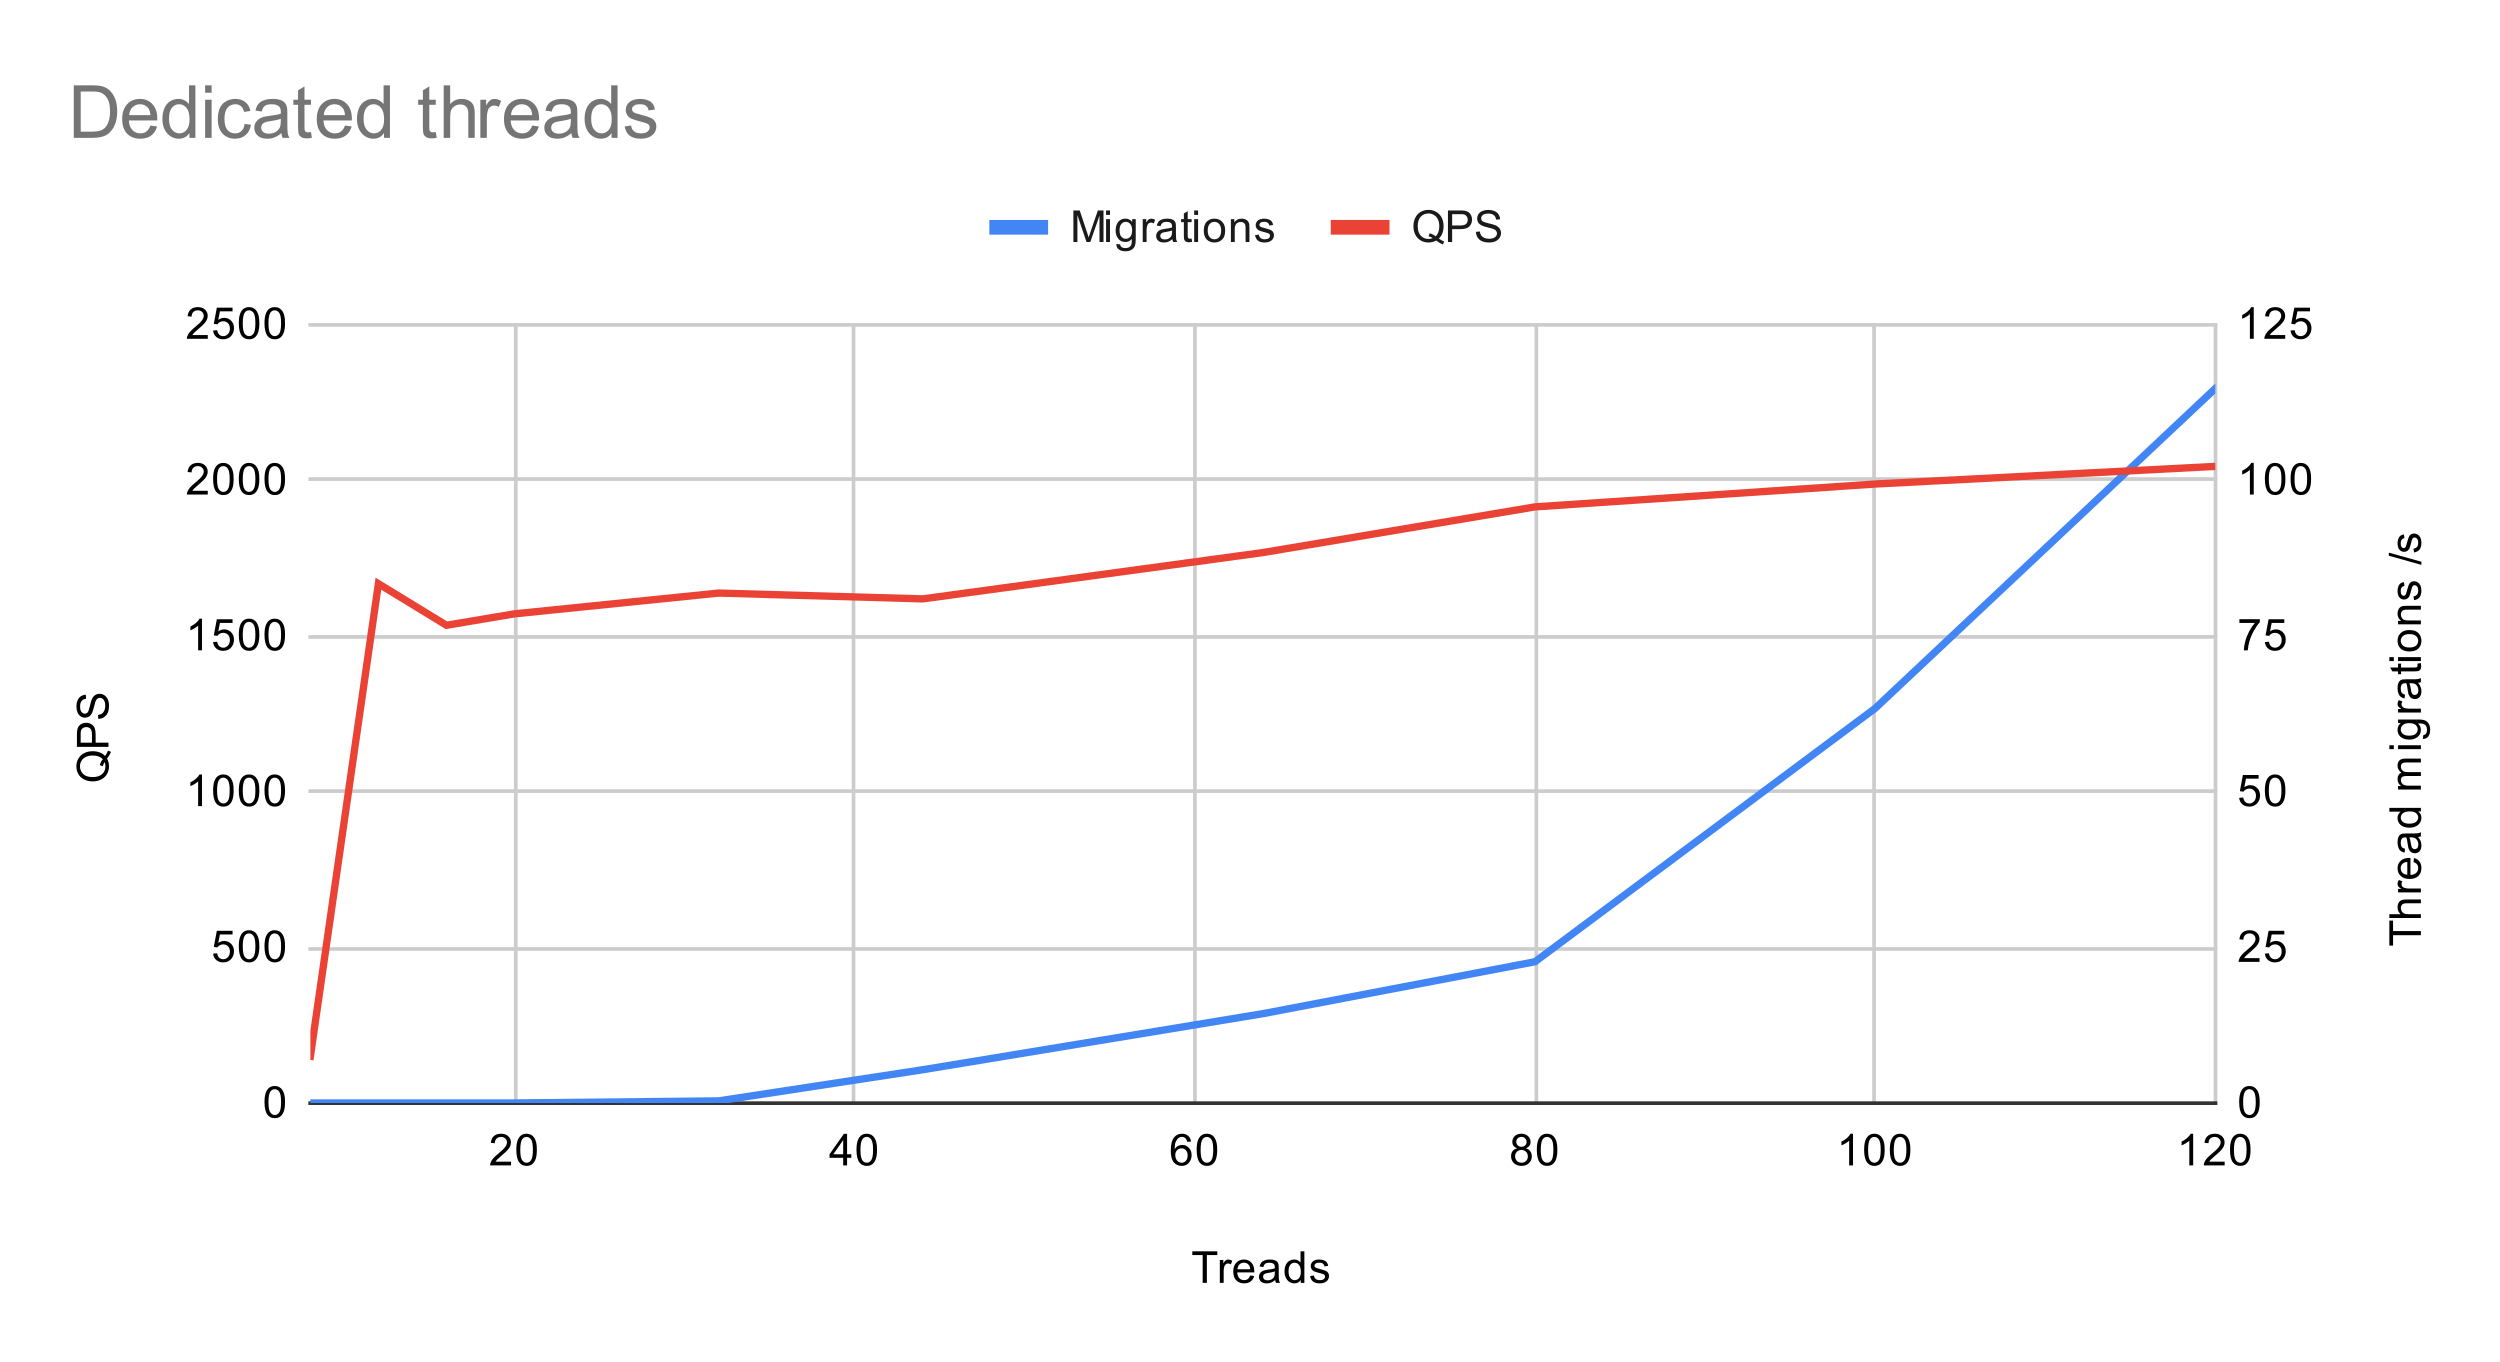 <svg version="1.1" viewBox="0.0 0.0 681.0 371.0" fill="none" stroke="none" stroke-linecap="square" stroke-miterlimit="10" width="681" height="371" xmlns:xlink="http://www.w3.org/1999/xlink" xmlns="http://www.w3.org/2000/svg"><path fill="#ffffff" d="M0 0L681.0 0L681.0 371.0L0 371.0L0 0Z" fill-rule="nonzero"/><path stroke="#cccccc" stroke-width="1.0" stroke-linecap="butt" d="M140.5 88.5L140.5 300.5" fill-rule="nonzero"/><path stroke="#cccccc" stroke-width="1.0" stroke-linecap="butt" d="M232.5 88.5L232.5 300.5" fill-rule="nonzero"/><path stroke="#cccccc" stroke-width="1.0" stroke-linecap="butt" d="M325.5 88.5L325.5 300.5" fill-rule="nonzero"/><path stroke="#cccccc" stroke-width="1.0" stroke-linecap="butt" d="M418.5 88.5L418.5 300.5" fill-rule="nonzero"/><path stroke="#cccccc" stroke-width="1.0" stroke-linecap="butt" d="M510.5 88.5L510.5 300.5" fill-rule="nonzero"/><path stroke="#cccccc" stroke-width="1.0" stroke-linecap="butt" d="M603.5 88.5L603.5 300.5" fill-rule="nonzero"/><path stroke="#333333" stroke-width="1.0" stroke-linecap="butt" d="M84.5 300.5L603.5 300.5" fill-rule="nonzero"/><path stroke="#cccccc" stroke-width="1.0" stroke-linecap="butt" d="M84.5 258.5L603.5 258.5" fill-rule="nonzero"/><path stroke="#cccccc" stroke-width="1.0" stroke-linecap="butt" d="M84.5 215.5L603.5 215.5" fill-rule="nonzero"/><path stroke="#cccccc" stroke-width="1.0" stroke-linecap="butt" d="M84.5 173.5L603.5 173.5" fill-rule="nonzero"/><path stroke="#cccccc" stroke-width="1.0" stroke-linecap="butt" d="M84.5 130.5L603.5 130.5" fill-rule="nonzero"/><path stroke="#cccccc" stroke-width="1.0" stroke-linecap="butt" d="M84.5 88.5L603.5 88.5" fill-rule="nonzero"/><clipPath id="id_0"><path d="M84.55 88.283L603.45 88.283L603.45 300.45L84.55 300.45L84.55 88.283Z" clip-rule="nonzero"/></clipPath><path stroke="#4285f4" stroke-width="2.0" stroke-linecap="butt" clip-path="url(#id_0)" d="M84.55 300.45L103.082 300.45L121.614 300.45L140.146 300.45L195.743 299.884L251.339 291.398L344.0 276.122L418.129 261.977L510.789 192.952L603.45 105.822" fill-rule="nonzero"/><path stroke="#ea4335" stroke-width="2.0" stroke-linecap="butt" clip-path="url(#id_0)" d="M84.55 287.72L103.082 159.006L121.614 170.321L140.146 167.209L195.743 161.552L251.339 163.136L344.0 150.519L418.129 138.072L510.789 131.848L603.45 127.039" fill-rule="nonzero"/><path fill="#000000" fill-opacity="0.0" clip-path="url(#id_0)" d="M87.55 300.45C87.55 302.107 86.207 303.45 84.55 303.45C82.893 303.45 81.55 302.107 81.55 300.45C81.55 298.793 82.893 297.45 84.55 297.45C86.207 297.45 87.55 298.793 87.55 300.45Z" fill-rule="nonzero"/><path fill="#000000" fill-opacity="0.0" clip-path="url(#id_0)" d="M106.082 300.45C106.082 302.107 104.739 303.45 103.082 303.45C101.425 303.45 100.082 302.107 100.082 300.45C100.082 298.793 101.425 297.45 103.082 297.45C104.739 297.45 106.082 298.793 106.082 300.45Z" fill-rule="nonzero"/><path fill="#000000" fill-opacity="0.0" clip-path="url(#id_0)" d="M124.614 300.45C124.614 302.107 123.271 303.45 121.614 303.45C119.957 303.45 118.614 302.107 118.614 300.45C118.614 298.793 119.957 297.45 121.614 297.45C123.271 297.45 124.614 298.793 124.614 300.45Z" fill-rule="nonzero"/><path fill="#000000" fill-opacity="0.0" clip-path="url(#id_0)" d="M143.146 300.45C143.146 302.107 141.803 303.45 140.146 303.45C138.49 303.45 137.146 302.107 137.146 300.45C137.146 298.793 138.49 297.45 140.146 297.45C141.803 297.45 143.146 298.793 143.146 300.45Z" fill-rule="nonzero"/><path fill="#000000" fill-opacity="0.0" clip-path="url(#id_0)" d="M198.743 299.884C198.743 301.541 197.4 302.884 195.743 302.884C194.086 302.884 192.743 301.541 192.743 299.884C192.743 298.227 194.086 296.884 195.743 296.884C197.4 296.884 198.743 298.227 198.743 299.884Z" fill-rule="nonzero"/><path fill="#000000" fill-opacity="0.0" clip-path="url(#id_0)" d="M254.339 291.398C254.339 293.054 252.996 294.398 251.339 294.398C249.682 294.398 248.339 293.054 248.339 291.398C248.339 289.741 249.682 288.398 251.339 288.398C252.996 288.398 254.339 289.741 254.339 291.398Z" fill-rule="nonzero"/><path fill="#000000" fill-opacity="0.0" clip-path="url(#id_0)" d="M347.0 276.122C347.0 277.778 345.657 279.122 344.0 279.122C342.343 279.122 341.0 277.778 341.0 276.122C341.0 274.465 342.343 273.122 344.0 273.122C345.657 273.122 347.0 274.465 347.0 276.122Z" fill-rule="nonzero"/><path fill="#000000" fill-opacity="0.0" clip-path="url(#id_0)" d="M421.129 261.977C421.129 263.634 419.785 264.977 418.129 264.977C416.472 264.977 415.129 263.634 415.129 261.977C415.129 260.32 416.472 258.977 418.129 258.977C419.785 258.977 421.129 260.32 421.129 261.977Z" fill-rule="nonzero"/><path fill="#000000" fill-opacity="0.0" clip-path="url(#id_0)" d="M513.789 192.952C513.789 194.609 512.446 195.952 510.789 195.952C509.132 195.952 507.789 194.609 507.789 192.952C507.789 191.295 509.132 189.952 510.789 189.952C512.446 189.952 513.789 191.295 513.789 192.952Z" fill-rule="nonzero"/><path fill="#000000" fill-opacity="0.0" clip-path="url(#id_0)" d="M606.45 105.822C606.45 107.479 605.107 108.822 603.45 108.822C601.793 108.822 600.45 107.479 600.45 105.822C600.45 104.166 601.793 102.822 603.45 102.822C605.107 102.822 606.45 104.166 606.45 105.822Z" fill-rule="nonzero"/><path fill="#000000" fill-opacity="0.0" clip-path="url(#id_0)" d="M87.55 287.72C87.55 289.377 86.207 290.72 84.55 290.72C82.893 290.72 81.55 289.377 81.55 287.72C81.55 286.063 82.893 284.72 84.55 284.72C86.207 284.72 87.55 286.063 87.55 287.72Z" fill-rule="nonzero"/><path fill="#000000" fill-opacity="0.0" clip-path="url(#id_0)" d="M106.082 159.006C106.082 160.662 104.739 162.006 103.082 162.006C101.425 162.006 100.082 160.662 100.082 159.006C100.082 157.349 101.425 156.006 103.082 156.006C104.739 156.006 106.082 157.349 106.082 159.006Z" fill-rule="nonzero"/><path fill="#000000" fill-opacity="0.0" clip-path="url(#id_0)" d="M124.614 170.321C124.614 171.978 123.271 173.321 121.614 173.321C119.957 173.321 118.614 171.978 118.614 170.321C118.614 168.664 119.957 167.321 121.614 167.321C123.271 167.321 124.614 168.664 124.614 170.321Z" fill-rule="nonzero"/><path fill="#000000" fill-opacity="0.0" clip-path="url(#id_0)" d="M143.146 167.209C143.146 168.866 141.803 170.209 140.146 170.209C138.49 170.209 137.146 168.866 137.146 167.209C137.146 165.552 138.49 164.209 140.146 164.209C141.803 164.209 143.146 165.552 143.146 167.209Z" fill-rule="nonzero"/><path fill="#000000" fill-opacity="0.0" clip-path="url(#id_0)" d="M198.743 161.552C198.743 163.208 197.4 164.552 195.743 164.552C194.086 164.552 192.743 163.208 192.743 161.552C192.743 159.895 194.086 158.552 195.743 158.552C197.4 158.552 198.743 159.895 198.743 161.552Z" fill-rule="nonzero"/><path fill="#000000" fill-opacity="0.0" clip-path="url(#id_0)" d="M254.339 163.136C254.339 164.793 252.996 166.136 251.339 166.136C249.682 166.136 248.339 164.793 248.339 163.136C248.339 161.479 249.682 160.136 251.339 160.136C252.996 160.136 254.339 161.479 254.339 163.136Z" fill-rule="nonzero"/><path fill="#000000" fill-opacity="0.0" clip-path="url(#id_0)" d="M347.0 150.519C347.0 152.176 345.657 153.519 344.0 153.519C342.343 153.519 341.0 152.176 341.0 150.519C341.0 148.862 342.343 147.519 344.0 147.519C345.657 147.519 347.0 148.862 347.0 150.519Z" fill-rule="nonzero"/><path fill="#000000" fill-opacity="0.0" clip-path="url(#id_0)" d="M421.129 138.072C421.129 139.729 419.785 141.072 418.129 141.072C416.472 141.072 415.129 139.729 415.129 138.072C415.129 136.415 416.472 135.072 418.129 135.072C419.785 135.072 421.129 136.415 421.129 138.072Z" fill-rule="nonzero"/><path fill="#000000" fill-opacity="0.0" clip-path="url(#id_0)" d="M513.789 131.848C513.789 133.505 512.446 134.848 510.789 134.848C509.132 134.848 507.789 133.505 507.789 131.848C507.789 130.191 509.132 128.848 510.789 128.848C512.446 128.848 513.789 130.191 513.789 131.848Z" fill-rule="nonzero"/><path fill="#000000" fill-opacity="0.0" clip-path="url(#id_0)" d="M606.45 127.039C606.45 128.696 605.107 130.039 603.45 130.039C601.793 130.039 600.45 128.696 600.45 127.039C600.45 125.382 601.793 124.039 603.45 124.039C605.107 124.039 606.45 125.382 606.45 127.039Z" fill-rule="nonzero"/><path fill="#000000" d="M327.609 349.45L327.609 341.872L324.781 341.872L324.781 340.856L331.594 340.856L331.594 341.872L328.75 341.872L328.75 349.45L327.609 349.45ZM332.281 349.45L332.281 343.231L333.234 343.231L333.234 344.169Q333.594 343.512 333.891 343.309Q334.203 343.091 334.578 343.091Q335.109 343.091 335.656 343.419L335.297 344.403Q334.906 344.169 334.531 344.169Q334.172 344.169 333.891 344.387Q333.625 344.591 333.516 344.966Q333.328 345.528 333.328 346.184L333.328 349.45L332.281 349.45ZM340.547 347.45L341.641 347.575Q341.391 348.528 340.688 349.059Q339.984 349.591 338.906 349.591Q337.547 349.591 336.734 348.747Q335.938 347.903 335.938 346.387Q335.938 344.825 336.75 343.966Q337.562 343.091 338.844 343.091Q340.094 343.091 340.875 343.934Q341.672 344.778 341.672 346.325Q341.672 346.419 341.672 346.606L337.031 346.606Q337.094 347.637 337.609 348.184Q338.125 348.716 338.906 348.716Q339.484 348.716 339.891 348.419Q340.312 348.106 340.547 347.45ZM337.094 345.747L340.562 345.747Q340.5 344.95 340.172 344.559Q339.656 343.95 338.859 343.95Q338.125 343.95 337.625 344.434Q337.141 344.919 337.094 345.747ZM347.359 348.684Q346.766 349.184 346.219 349.387Q345.688 349.591 345.062 349.591Q344.031 349.591 343.484 349.091Q342.938 348.591 342.938 347.809Q342.938 347.356 343.141 346.981Q343.344 346.591 343.688 346.372Q344.031 346.137 344.453 346.028Q344.75 345.934 345.391 345.856Q346.656 345.716 347.266 345.497Q347.266 345.278 347.266 345.231Q347.266 344.575 346.969 344.309Q346.562 343.966 345.766 343.966Q345.031 343.966 344.672 344.231Q344.312 344.481 344.141 345.137L343.109 344.997Q343.25 344.341 343.578 343.934Q343.906 343.528 344.516 343.309Q345.125 343.091 345.922 343.091Q346.719 343.091 347.219 343.278Q347.719 343.466 347.953 343.747Q348.188 344.028 348.281 344.466Q348.328 344.731 348.328 345.434L348.328 346.841Q348.328 348.309 348.391 348.7Q348.469 349.091 348.672 349.45L347.562 349.45Q347.406 349.122 347.359 348.684ZM347.266 346.325Q346.688 346.559 345.547 346.731Q344.891 346.825 344.625 346.95Q344.359 347.059 344.203 347.278Q344.062 347.497 344.062 347.778Q344.062 348.2 344.375 348.481Q344.703 348.762 345.312 348.762Q345.922 348.762 346.391 348.497Q346.875 348.231 347.094 347.762Q347.266 347.403 347.266 346.716L347.266 346.325ZM354.328 349.45L354.328 348.669Q353.734 349.591 352.594 349.591Q351.844 349.591 351.219 349.184Q350.594 348.762 350.25 348.028Q349.906 347.294 349.906 346.341Q349.906 345.419 350.219 344.653Q350.531 343.887 351.156 343.497Q351.781 343.091 352.547 343.091Q353.109 343.091 353.547 343.325Q353.984 343.559 354.266 343.934L354.266 340.856L355.312 340.856L355.312 349.45L354.328 349.45ZM351.0 346.341Q351.0 347.544 351.5 348.137Q352.0 348.716 352.688 348.716Q353.375 348.716 353.859 348.153Q354.344 347.591 354.344 346.434Q354.344 345.153 353.844 344.559Q353.359 343.966 352.641 343.966Q351.938 343.966 351.469 344.544Q351.0 345.106 351.0 346.341ZM356.875 347.591L357.906 347.434Q358.0 348.059 358.391 348.387Q358.797 348.716 359.531 348.716Q360.25 348.716 360.594 348.434Q360.953 348.137 360.953 347.731Q360.953 347.372 360.641 347.169Q360.422 347.028 359.562 346.809Q358.406 346.512 357.953 346.309Q357.516 346.091 357.281 345.716Q357.047 345.341 357.047 344.872Q357.047 344.466 357.234 344.106Q357.422 343.747 357.75 343.512Q358.0 343.341 358.422 343.216Q358.844 343.091 359.344 343.091Q360.062 343.091 360.609 343.309Q361.172 343.512 361.438 343.872Q361.703 344.231 361.797 344.825L360.766 344.966Q360.703 344.497 360.359 344.231Q360.031 343.95 359.406 343.95Q358.688 343.95 358.375 344.2Q358.062 344.434 358.062 344.762Q358.062 344.966 358.188 345.122Q358.328 345.294 358.594 345.403Q358.75 345.466 359.531 345.669Q360.656 345.981 361.094 346.169Q361.531 346.356 361.781 346.716Q362.031 347.075 362.031 347.622Q362.031 348.153 361.719 348.622Q361.422 349.075 360.844 349.341Q360.266 349.591 359.531 349.591Q358.312 349.591 357.672 349.091Q357.047 348.575 356.875 347.591Z" fill-rule="nonzero"/><path fill="#000000" d="M28.628 205.929Q29.175 205.132 29.425 204.476L30.222 204.804Q29.878 205.726 29.159 206.648Q29.691 207.601 29.691 208.757Q29.691 209.929 29.128 210.882Q28.566 211.82 27.55 212.335Q26.534 212.851 25.253 212.851Q23.988 212.851 22.941 212.335Q21.894 211.82 21.347 210.867Q20.8 209.914 20.8 208.742Q20.8 207.554 21.378 206.601Q21.941 205.632 22.956 205.132Q23.972 204.632 25.253 204.632Q26.316 204.632 27.159 204.96Q28.003 205.273 28.628 205.929ZM27.175 208.429Q27.456 207.445 28.003 206.804Q27.081 205.804 25.253 205.804Q24.206 205.804 23.425 206.164Q22.644 206.523 22.222 207.21Q21.784 207.882 21.784 208.726Q21.784 210.007 22.659 210.851Q23.519 211.679 25.253 211.679Q26.925 211.679 27.831 210.851Q28.722 210.023 28.722 208.726Q28.722 208.117 28.488 207.585Q28.144 208.117 28.003 208.71L27.175 208.429ZM29.55 203.445L20.956 203.445L20.956 200.195Q20.956 199.351 21.034 198.898Q21.144 198.257 21.441 197.835Q21.738 197.398 22.269 197.148Q22.8 196.882 23.441 196.882Q24.534 196.882 25.3 197.585Q26.05 198.273 26.05 200.101L26.05 202.304L29.55 202.304L29.55 203.445ZM25.05 202.304L25.05 200.085Q25.05 198.976 24.644 198.523Q24.222 198.054 23.472 198.054Q22.941 198.054 22.566 198.335Q22.175 198.601 22.05 199.039Q21.972 199.335 21.972 200.101L21.972 202.304L25.05 202.304ZM26.784 195.82L26.691 194.757Q27.347 194.679 27.753 194.398Q28.159 194.117 28.425 193.539Q28.675 192.945 28.675 192.21Q28.675 191.57 28.488 191.07Q28.284 190.57 27.956 190.335Q27.613 190.085 27.222 190.085Q26.816 190.085 26.519 190.32Q26.206 190.554 26.003 191.085Q25.863 191.445 25.581 192.632Q25.3 193.804 25.05 194.273Q24.722 194.898 24.253 195.195Q23.769 195.492 23.175 195.492Q22.534 195.492 21.972 195.132Q21.394 194.757 21.113 194.054Q20.816 193.335 20.816 192.476Q20.816 191.523 21.128 190.789Q21.425 190.054 22.034 189.664Q22.628 189.273 23.378 189.242L23.456 190.335Q22.644 190.429 22.238 190.945Q21.816 191.445 21.816 192.429Q21.816 193.46 22.191 193.929Q22.566 194.398 23.097 194.398Q23.566 194.398 23.863 194.07Q24.159 193.742 24.472 192.367Q24.784 190.976 25.019 190.46Q25.378 189.71 25.909 189.351Q26.425 188.992 27.128 188.992Q27.816 188.992 28.425 189.382Q29.019 189.773 29.363 190.507Q29.691 191.242 29.691 192.164Q29.691 193.335 29.363 194.132Q29.019 194.914 28.331 195.367Q27.644 195.804 26.784 195.82Z" fill-rule="nonzero"/><path fill="#000000" d="M659.45 254.757L651.872 254.757L651.872 257.585L650.856 257.585L650.856 250.773L651.872 250.773L651.872 253.617L659.45 253.617L659.45 254.757ZM659.45 250.07L650.856 250.07L650.856 249.023L653.934 249.023Q653.091 248.289 653.091 247.164Q653.091 246.46 653.372 245.96Q653.638 245.445 654.122 245.226Q654.591 245.007 655.513 245.007L659.45 245.007L659.45 246.054L655.513 246.054Q654.716 246.054 654.356 246.398Q653.997 246.742 653.997 247.367Q653.997 247.835 654.247 248.257Q654.481 248.664 654.903 248.851Q655.309 249.023 656.044 249.023L659.45 249.023L659.45 250.07ZM659.45 243.085L653.231 243.085L653.231 242.132L654.169 242.132Q653.513 241.773 653.309 241.476Q653.091 241.164 653.091 240.789Q653.091 240.257 653.419 239.71L654.403 240.07Q654.169 240.46 654.169 240.835Q654.169 241.195 654.388 241.476Q654.591 241.742 654.966 241.851Q655.528 242.039 656.184 242.039L659.45 242.039L659.45 243.085ZM657.45 234.82L657.575 233.726Q658.528 233.976 659.059 234.679Q659.591 235.382 659.591 236.46Q659.591 237.82 658.747 238.632Q657.903 239.429 656.388 239.429Q654.825 239.429 653.966 238.617Q653.091 237.804 653.091 236.523Q653.091 235.273 653.934 234.492Q654.778 233.695 656.325 233.695Q656.419 233.695 656.606 233.695L656.606 238.335Q657.638 238.273 658.184 237.757Q658.716 237.242 658.716 236.46Q658.716 235.882 658.419 235.476Q658.106 235.054 657.45 234.82ZM655.747 238.273L655.747 234.804Q654.95 234.867 654.559 235.195Q653.95 235.71 653.95 236.507Q653.95 237.242 654.434 237.742Q654.919 238.226 655.747 238.273ZM658.684 228.007Q659.184 228.601 659.388 229.148Q659.591 229.679 659.591 230.304Q659.591 231.335 659.091 231.882Q658.591 232.429 657.809 232.429Q657.356 232.429 656.981 232.226Q656.591 232.023 656.372 231.679Q656.138 231.335 656.028 230.914Q655.934 230.617 655.856 229.976Q655.716 228.71 655.497 228.101Q655.278 228.101 655.231 228.101Q654.575 228.101 654.309 228.398Q653.966 228.804 653.966 229.601Q653.966 230.335 654.231 230.695Q654.481 231.054 655.138 231.226L654.997 232.257Q654.341 232.117 653.934 231.789Q653.528 231.46 653.309 230.851Q653.091 230.242 653.091 229.445Q653.091 228.648 653.278 228.148Q653.466 227.648 653.747 227.414Q654.028 227.179 654.466 227.085Q654.731 227.039 655.434 227.039L656.841 227.039Q658.309 227.039 658.7 226.976Q659.091 226.898 659.45 226.695L659.45 227.804Q659.122 227.96 658.684 228.007ZM656.325 228.101Q656.559 228.679 656.731 229.82Q656.825 230.476 656.95 230.742Q657.059 231.007 657.278 231.164Q657.497 231.304 657.778 231.304Q658.2 231.304 658.481 230.992Q658.763 230.664 658.763 230.054Q658.763 229.445 658.497 228.976Q658.231 228.492 657.763 228.273Q657.403 228.101 656.716 228.101L656.325 228.101ZM659.45 221.039L658.669 221.039Q659.591 221.632 659.591 222.773Q659.591 223.523 659.184 224.148Q658.763 224.773 658.028 225.117Q657.294 225.46 656.341 225.46Q655.419 225.46 654.653 225.148Q653.888 224.835 653.497 224.21Q653.091 223.585 653.091 222.82Q653.091 222.257 653.325 221.82Q653.559 221.382 653.934 221.101L650.856 221.101L650.856 220.054L659.45 220.054L659.45 221.039ZM656.341 224.367Q657.544 224.367 658.138 223.867Q658.716 223.367 658.716 222.679Q658.716 221.992 658.153 221.507Q657.591 221.023 656.434 221.023Q655.153 221.023 654.559 221.523Q653.966 222.007 653.966 222.726Q653.966 223.429 654.544 223.898Q655.106 224.367 656.341 224.367ZM659.45 215.07L653.231 215.07L653.231 214.132L654.106 214.132Q653.638 213.835 653.372 213.351Q653.091 212.867 653.091 212.242Q653.091 211.554 653.372 211.117Q653.653 210.664 654.169 210.492Q653.091 209.742 653.091 208.57Q653.091 207.632 653.606 207.148Q654.106 206.648 655.184 206.648L659.45 206.648L659.45 207.695L655.528 207.695Q654.903 207.695 654.622 207.804Q654.341 207.898 654.169 208.164Q653.997 208.429 653.997 208.804Q653.997 209.46 654.434 209.898Q654.872 210.32 655.841 210.32L659.45 210.32L659.45 211.382L655.403 211.382Q654.7 211.382 654.356 211.648Q653.997 211.898 653.997 212.476Q653.997 212.929 654.231 213.304Q654.466 213.679 654.919 213.851Q655.372 214.023 656.216 214.023L659.45 214.023L659.45 215.07ZM652.075 204.07L650.856 204.07L650.856 203.007L652.075 203.007L652.075 204.07ZM659.45 204.07L653.231 204.07L653.231 203.007L659.45 203.007L659.45 204.07ZM659.966 201.273L660.122 200.242Q660.591 200.179 660.809 199.882Q661.106 199.492 661.106 198.82Q661.106 198.085 660.809 197.695Q660.513 197.289 659.997 197.148Q659.669 197.054 658.638 197.07Q659.45 197.757 659.45 198.789Q659.45 200.07 658.528 200.773Q657.591 201.476 656.309 201.476Q655.419 201.476 654.669 201.164Q653.903 200.835 653.497 200.226Q653.091 199.617 653.091 198.789Q653.091 197.679 653.981 196.96L653.231 196.96L653.231 195.992L658.606 195.992Q660.059 195.992 660.669 196.289Q661.278 196.585 661.622 197.226Q661.981 197.867 661.981 198.804Q661.981 199.914 661.481 200.601Q660.981 201.289 659.966 201.273ZM656.231 200.398Q657.45 200.398 658.013 199.914Q658.575 199.429 658.575 198.695Q658.575 197.96 658.013 197.476Q657.45 196.976 656.263 196.976Q655.122 196.976 654.544 197.492Q653.966 197.992 653.966 198.71Q653.966 199.414 654.544 199.914Q655.106 200.398 656.231 200.398ZM659.45 194.085L653.231 194.085L653.231 193.132L654.169 193.132Q653.513 192.773 653.309 192.476Q653.091 192.164 653.091 191.789Q653.091 191.257 653.419 190.71L654.403 191.07Q654.169 191.46 654.169 191.835Q654.169 192.195 654.388 192.476Q654.591 192.742 654.966 192.851Q655.528 193.039 656.184 193.039L659.45 193.039L659.45 194.085ZM658.684 186.007Q659.184 186.601 659.388 187.148Q659.591 187.679 659.591 188.304Q659.591 189.335 659.091 189.882Q658.591 190.429 657.809 190.429Q657.356 190.429 656.981 190.226Q656.591 190.023 656.372 189.679Q656.138 189.335 656.028 188.914Q655.934 188.617 655.856 187.976Q655.716 186.71 655.497 186.101Q655.278 186.101 655.231 186.101Q654.575 186.101 654.309 186.398Q653.966 186.804 653.966 187.601Q653.966 188.335 654.231 188.695Q654.481 189.054 655.138 189.226L654.997 190.257Q654.341 190.117 653.934 189.789Q653.528 189.46 653.309 188.851Q653.091 188.242 653.091 187.445Q653.091 186.648 653.278 186.148Q653.466 185.648 653.747 185.414Q654.028 185.179 654.466 185.085Q654.731 185.039 655.434 185.039L656.841 185.039Q658.309 185.039 658.7 184.976Q659.091 184.898 659.45 184.695L659.45 185.804Q659.122 185.96 658.684 186.007ZM656.325 186.101Q656.559 186.679 656.731 187.82Q656.825 188.476 656.95 188.742Q657.059 189.007 657.278 189.164Q657.497 189.304 657.778 189.304Q658.2 189.304 658.481 188.992Q658.763 188.664 658.763 188.054Q658.763 187.445 658.497 186.976Q658.231 186.492 657.763 186.273Q657.403 186.101 656.716 186.101L656.325 186.101ZM658.513 180.773L659.434 180.617Q659.528 181.07 659.528 181.414Q659.528 181.992 659.356 182.304Q659.169 182.617 658.872 182.757Q658.575 182.882 657.622 182.882L654.044 182.882L654.044 183.648L653.231 183.648L653.231 182.882L651.684 182.882L651.059 181.835L653.231 181.835L653.231 180.773L654.044 180.773L654.044 181.835L657.684 181.835Q658.138 181.835 658.263 181.789Q658.388 181.726 658.466 181.601Q658.544 181.476 658.544 181.242Q658.544 181.054 658.513 180.773ZM652.075 180.07L650.856 180.07L650.856 179.007L652.075 179.007L652.075 180.07ZM659.45 180.07L653.231 180.07L653.231 179.007L659.45 179.007L659.45 180.07ZM656.341 177.46Q654.606 177.46 653.778 176.507Q653.091 175.71 653.091 174.554Q653.091 173.273 653.934 172.46Q654.763 171.632 656.247 171.632Q657.45 171.632 658.138 171.992Q658.825 172.351 659.216 173.054Q659.591 173.742 659.591 174.554Q659.591 175.851 658.763 176.664Q657.919 177.46 656.341 177.46ZM656.341 176.382Q657.528 176.382 658.122 175.867Q658.716 175.335 658.716 174.554Q658.716 173.757 658.122 173.242Q657.528 172.726 656.309 172.726Q655.153 172.726 654.559 173.257Q653.966 173.773 653.966 174.554Q653.966 175.335 654.559 175.867Q655.138 176.382 656.341 176.382ZM659.45 170.07L653.231 170.07L653.231 169.132L654.106 169.132Q653.091 168.445 653.091 167.148Q653.091 166.585 653.294 166.117Q653.497 165.632 653.825 165.398Q654.153 165.164 654.591 165.07Q654.888 165.023 655.622 165.023L659.45 165.023L659.45 166.07L655.669 166.07Q655.013 166.07 654.7 166.195Q654.388 166.32 654.2 166.632Q653.997 166.945 653.997 167.367Q653.997 168.039 654.434 168.539Q654.856 169.023 656.044 169.023L659.45 169.023L659.45 170.07ZM657.591 163.492L657.434 162.46Q658.059 162.367 658.388 161.976Q658.716 161.57 658.716 160.835Q658.716 160.117 658.434 159.773Q658.138 159.414 657.731 159.414Q657.372 159.414 657.169 159.726Q657.028 159.945 656.809 160.804Q656.513 161.96 656.309 162.414Q656.091 162.851 655.716 163.085Q655.341 163.32 654.872 163.32Q654.466 163.32 654.106 163.132Q653.747 162.945 653.513 162.617Q653.341 162.367 653.216 161.945Q653.091 161.523 653.091 161.023Q653.091 160.304 653.309 159.757Q653.513 159.195 653.872 158.929Q654.231 158.664 654.825 158.57L654.966 159.601Q654.497 159.664 654.231 160.007Q653.95 160.335 653.95 160.96Q653.95 161.679 654.2 161.992Q654.434 162.304 654.763 162.304Q654.966 162.304 655.122 162.179Q655.294 162.039 655.403 161.773Q655.466 161.617 655.669 160.835Q655.981 159.71 656.169 159.273Q656.356 158.835 656.716 158.585Q657.075 158.335 657.622 158.335Q658.153 158.335 658.622 158.648Q659.075 158.945 659.341 159.523Q659.591 160.101 659.591 160.835Q659.591 162.054 659.091 162.695Q658.575 163.32 657.591 163.492ZM659.591 153.867L650.716 151.382L650.716 150.539L659.591 153.023L659.591 153.867ZM657.591 150.492L657.434 149.46Q658.059 149.367 658.388 148.976Q658.716 148.57 658.716 147.835Q658.716 147.117 658.434 146.773Q658.138 146.414 657.731 146.414Q657.372 146.414 657.169 146.726Q657.028 146.945 656.809 147.804Q656.513 148.96 656.309 149.414Q656.091 149.851 655.716 150.085Q655.341 150.32 654.872 150.32Q654.466 150.32 654.106 150.132Q653.747 149.945 653.513 149.617Q653.341 149.367 653.216 148.945Q653.091 148.523 653.091 148.023Q653.091 147.304 653.309 146.757Q653.513 146.195 653.872 145.929Q654.231 145.664 654.825 145.57L654.966 146.601Q654.497 146.664 654.231 147.007Q653.95 147.335 653.95 147.96Q653.95 148.679 654.2 148.992Q654.434 149.304 654.763 149.304Q654.966 149.304 655.122 149.179Q655.294 149.039 655.403 148.773Q655.466 148.617 655.669 147.835Q655.981 146.71 656.169 146.273Q656.356 145.835 656.716 145.585Q657.075 145.335 657.622 145.335Q658.153 145.335 658.622 145.648Q659.075 145.945 659.341 146.523Q659.591 147.101 659.591 147.835Q659.591 149.054 659.091 149.695Q658.575 150.32 657.591 150.492Z" fill-rule="nonzero"/><path fill="#000000" d="M72.05 300.216Q72.05 298.684 72.362 297.762Q72.675 296.825 73.284 296.325Q73.909 295.825 74.847 295.825Q75.534 295.825 76.05 296.106Q76.581 296.387 76.925 296.919Q77.269 297.434 77.456 298.184Q77.644 298.934 77.644 300.216Q77.644 301.731 77.331 302.653Q77.034 303.575 76.409 304.091Q75.8 304.591 74.847 304.591Q73.612 304.591 72.894 303.7Q72.05 302.637 72.05 300.216ZM73.128 300.216Q73.128 302.325 73.628 303.028Q74.128 303.731 74.847 303.731Q75.581 303.731 76.066 303.028Q76.566 302.325 76.566 300.216Q76.566 298.091 76.066 297.403Q75.581 296.7 74.831 296.7Q74.112 296.7 73.675 297.309Q73.128 298.091 73.128 300.216Z" fill-rule="nonzero"/><path fill="#000000" d="M58.05 259.767L59.159 259.673Q59.284 260.485 59.722 260.892Q60.175 261.298 60.816 261.298Q61.566 261.298 62.097 260.72Q62.628 260.142 62.628 259.204Q62.628 258.298 62.112 257.782Q61.612 257.251 60.784 257.251Q60.284 257.251 59.862 257.485Q59.456 257.72 59.222 258.079L58.237 257.954L59.066 253.548L63.347 253.548L63.347 254.548L59.909 254.548L59.456 256.86Q60.222 256.314 61.066 256.314Q62.191 256.314 62.956 257.095Q63.737 257.876 63.737 259.11Q63.737 260.267 63.066 261.126Q62.237 262.157 60.816 262.157Q59.644 262.157 58.894 261.501Q58.159 260.845 58.05 259.767ZM65.05 257.782Q65.05 256.251 65.362 255.329Q65.675 254.392 66.284 253.892Q66.909 253.392 67.847 253.392Q68.534 253.392 69.05 253.673Q69.581 253.954 69.925 254.485Q70.269 255.001 70.456 255.751Q70.644 256.501 70.644 257.782Q70.644 259.298 70.331 260.22Q70.034 261.142 69.409 261.657Q68.8 262.157 67.847 262.157Q66.612 262.157 65.894 261.267Q65.05 260.204 65.05 257.782ZM66.128 257.782Q66.128 259.892 66.628 260.595Q67.128 261.298 67.847 261.298Q68.581 261.298 69.066 260.595Q69.566 259.892 69.566 257.782Q69.566 255.657 69.066 254.97Q68.581 254.267 67.831 254.267Q67.112 254.267 66.675 254.876Q66.128 255.657 66.128 257.782ZM72.05 257.782Q72.05 256.251 72.362 255.329Q72.675 254.392 73.284 253.892Q73.909 253.392 74.847 253.392Q75.534 253.392 76.05 253.673Q76.581 253.954 76.925 254.485Q77.269 255.001 77.456 255.751Q77.644 256.501 77.644 257.782Q77.644 259.298 77.331 260.22Q77.034 261.142 76.409 261.657Q75.8 262.157 74.847 262.157Q73.612 262.157 72.894 261.267Q72.05 260.204 72.05 257.782ZM73.128 257.782Q73.128 259.892 73.628 260.595Q74.128 261.298 74.847 261.298Q75.581 261.298 76.066 260.595Q76.566 259.892 76.566 257.782Q76.566 255.657 76.066 254.97Q75.581 254.267 74.831 254.267Q74.112 254.267 73.675 254.876Q73.128 255.657 73.128 257.782Z" fill-rule="nonzero"/><path fill="#000000" d="M55.019 219.583L53.972 219.583L53.972 212.865Q53.581 213.224 52.956 213.599Q52.347 213.958 51.862 214.13L51.862 213.115Q52.737 212.693 53.394 212.115Q54.066 211.521 54.347 210.958L55.019 210.958L55.019 219.583ZM58.05 215.349Q58.05 213.818 58.362 212.896Q58.675 211.958 59.284 211.458Q59.909 210.958 60.847 210.958Q61.534 210.958 62.05 211.24Q62.581 211.521 62.925 212.052Q63.269 212.568 63.456 213.318Q63.644 214.068 63.644 215.349Q63.644 216.865 63.331 217.786Q63.034 218.708 62.409 219.224Q61.8 219.724 60.847 219.724Q59.612 219.724 58.894 218.833Q58.05 217.771 58.05 215.349ZM59.128 215.349Q59.128 217.458 59.628 218.161Q60.128 218.865 60.847 218.865Q61.581 218.865 62.066 218.161Q62.566 217.458 62.566 215.349Q62.566 213.224 62.066 212.536Q61.581 211.833 60.831 211.833Q60.112 211.833 59.675 212.443Q59.128 213.224 59.128 215.349ZM65.05 215.349Q65.05 213.818 65.362 212.896Q65.675 211.958 66.284 211.458Q66.909 210.958 67.847 210.958Q68.534 210.958 69.05 211.24Q69.581 211.521 69.925 212.052Q70.269 212.568 70.456 213.318Q70.644 214.068 70.644 215.349Q70.644 216.865 70.331 217.786Q70.034 218.708 69.409 219.224Q68.8 219.724 67.847 219.724Q66.612 219.724 65.894 218.833Q65.05 217.771 65.05 215.349ZM66.128 215.349Q66.128 217.458 66.628 218.161Q67.128 218.865 67.847 218.865Q68.581 218.865 69.066 218.161Q69.566 217.458 69.566 215.349Q69.566 213.224 69.066 212.536Q68.581 211.833 67.831 211.833Q67.112 211.833 66.675 212.443Q66.128 213.224 66.128 215.349ZM72.05 215.349Q72.05 213.818 72.362 212.896Q72.675 211.958 73.284 211.458Q73.909 210.958 74.847 210.958Q75.534 210.958 76.05 211.24Q76.581 211.521 76.925 212.052Q77.269 212.568 77.456 213.318Q77.644 214.068 77.644 215.349Q77.644 216.865 77.331 217.786Q77.034 218.708 76.409 219.224Q75.8 219.724 74.847 219.724Q73.612 219.724 72.894 218.833Q72.05 217.771 72.05 215.349ZM73.128 215.349Q73.128 217.458 73.628 218.161Q74.128 218.865 74.847 218.865Q75.581 218.865 76.066 218.161Q76.566 217.458 76.566 215.349Q76.566 213.224 76.066 212.536Q75.581 211.833 74.831 211.833Q74.112 211.833 73.675 212.443Q73.128 213.224 73.128 215.349Z" fill-rule="nonzero"/><path fill="#000000" d="M55.019 177.15L53.972 177.15L53.972 170.431Q53.581 170.791 52.956 171.166Q52.347 171.525 51.862 171.697L51.862 170.681Q52.737 170.259 53.394 169.681Q54.066 169.088 54.347 168.525L55.019 168.525L55.019 177.15ZM58.05 174.9L59.159 174.806Q59.284 175.619 59.722 176.025Q60.175 176.431 60.816 176.431Q61.566 176.431 62.097 175.853Q62.628 175.275 62.628 174.338Q62.628 173.431 62.112 172.916Q61.612 172.384 60.784 172.384Q60.284 172.384 59.862 172.619Q59.456 172.853 59.222 173.213L58.237 173.088L59.066 168.681L63.347 168.681L63.347 169.681L59.909 169.681L59.456 171.994Q60.222 171.447 61.066 171.447Q62.191 171.447 62.956 172.228Q63.737 173.009 63.737 174.244Q63.737 175.4 63.066 176.259Q62.237 177.291 60.816 177.291Q59.644 177.291 58.894 176.634Q58.159 175.978 58.05 174.9ZM65.05 172.916Q65.05 171.384 65.362 170.463Q65.675 169.525 66.284 169.025Q66.909 168.525 67.847 168.525Q68.534 168.525 69.05 168.806Q69.581 169.088 69.925 169.619Q70.269 170.134 70.456 170.884Q70.644 171.634 70.644 172.916Q70.644 174.431 70.331 175.353Q70.034 176.275 69.409 176.791Q68.8 177.291 67.847 177.291Q66.612 177.291 65.894 176.4Q65.05 175.338 65.05 172.916ZM66.128 172.916Q66.128 175.025 66.628 175.728Q67.128 176.431 67.847 176.431Q68.581 176.431 69.066 175.728Q69.566 175.025 69.566 172.916Q69.566 170.791 69.066 170.103Q68.581 169.4 67.831 169.4Q67.112 169.4 66.675 170.009Q66.128 170.791 66.128 172.916ZM72.05 172.916Q72.05 171.384 72.362 170.463Q72.675 169.525 73.284 169.025Q73.909 168.525 74.847 168.525Q75.534 168.525 76.05 168.806Q76.581 169.088 76.925 169.619Q77.269 170.134 77.456 170.884Q77.644 171.634 77.644 172.916Q77.644 174.431 77.331 175.353Q77.034 176.275 76.409 176.791Q75.8 177.291 74.847 177.291Q73.612 177.291 72.894 176.4Q72.05 175.338 72.05 172.916ZM73.128 172.916Q73.128 175.025 73.628 175.728Q74.128 176.431 74.847 176.431Q75.581 176.431 76.066 175.728Q76.566 175.025 76.566 172.916Q76.566 170.791 76.066 170.103Q75.581 169.4 74.831 169.4Q74.112 169.4 73.675 170.009Q73.128 170.791 73.128 172.916Z" fill-rule="nonzero"/><path fill="#000000" d="M56.597 133.701L56.597 134.717L50.909 134.717Q50.909 134.342 51.034 133.982Q51.253 133.404 51.722 132.842Q52.206 132.279 53.112 131.545Q54.519 130.389 55.003 129.717Q55.503 129.045 55.503 128.451Q55.503 127.826 55.05 127.404Q54.597 126.967 53.878 126.967Q53.112 126.967 52.659 127.42Q52.206 127.873 52.191 128.685L51.112 128.576Q51.222 127.357 51.941 126.732Q52.675 126.092 53.909 126.092Q55.144 126.092 55.862 126.779Q56.581 127.467 56.581 128.482Q56.581 128.998 56.362 129.498Q56.159 129.982 55.659 130.545Q55.175 131.092 54.05 132.045Q53.097 132.842 52.816 133.139Q52.55 133.42 52.378 133.701L56.597 133.701ZM58.05 130.482Q58.05 128.951 58.362 128.029Q58.675 127.092 59.284 126.592Q59.909 126.092 60.847 126.092Q61.534 126.092 62.05 126.373Q62.581 126.654 62.925 127.185Q63.269 127.701 63.456 128.451Q63.644 129.201 63.644 130.482Q63.644 131.998 63.331 132.92Q63.034 133.842 62.409 134.357Q61.8 134.857 60.847 134.857Q59.612 134.857 58.894 133.967Q58.05 132.904 58.05 130.482ZM59.128 130.482Q59.128 132.592 59.628 133.295Q60.128 133.998 60.847 133.998Q61.581 133.998 62.066 133.295Q62.566 132.592 62.566 130.482Q62.566 128.357 62.066 127.67Q61.581 126.967 60.831 126.967Q60.112 126.967 59.675 127.576Q59.128 128.357 59.128 130.482ZM65.05 130.482Q65.05 128.951 65.362 128.029Q65.675 127.092 66.284 126.592Q66.909 126.092 67.847 126.092Q68.534 126.092 69.05 126.373Q69.581 126.654 69.925 127.185Q70.269 127.701 70.456 128.451Q70.644 129.201 70.644 130.482Q70.644 131.998 70.331 132.92Q70.034 133.842 69.409 134.357Q68.8 134.857 67.847 134.857Q66.612 134.857 65.894 133.967Q65.05 132.904 65.05 130.482ZM66.128 130.482Q66.128 132.592 66.628 133.295Q67.128 133.998 67.847 133.998Q68.581 133.998 69.066 133.295Q69.566 132.592 69.566 130.482Q69.566 128.357 69.066 127.67Q68.581 126.967 67.831 126.967Q67.112 126.967 66.675 127.576Q66.128 128.357 66.128 130.482ZM72.05 130.482Q72.05 128.951 72.362 128.029Q72.675 127.092 73.284 126.592Q73.909 126.092 74.847 126.092Q75.534 126.092 76.05 126.373Q76.581 126.654 76.925 127.185Q77.269 127.701 77.456 128.451Q77.644 129.201 77.644 130.482Q77.644 131.998 77.331 132.92Q77.034 133.842 76.409 134.357Q75.8 134.857 74.847 134.857Q73.612 134.857 72.894 133.967Q72.05 132.904 72.05 130.482ZM73.128 130.482Q73.128 132.592 73.628 133.295Q74.128 133.998 74.847 133.998Q75.581 133.998 76.066 133.295Q76.566 132.592 76.566 130.482Q76.566 128.357 76.066 127.67Q75.581 126.967 74.831 126.967Q74.112 126.967 73.675 127.576Q73.128 128.357 73.128 130.482Z" fill-rule="nonzero"/><path fill="#000000" d="M56.597 91.268L56.597 92.283L50.909 92.283Q50.909 91.908 51.034 91.549Q51.253 90.971 51.722 90.408Q52.206 89.846 53.112 89.111Q54.519 87.955 55.003 87.283Q55.503 86.611 55.503 86.018Q55.503 85.393 55.05 84.971Q54.597 84.533 53.878 84.533Q53.112 84.533 52.659 84.986Q52.206 85.44 52.191 86.252L51.112 86.143Q51.222 84.924 51.941 84.299Q52.675 83.658 53.909 83.658Q55.144 83.658 55.862 84.346Q56.581 85.033 56.581 86.049Q56.581 86.565 56.362 87.065Q56.159 87.549 55.659 88.111Q55.175 88.658 54.05 89.611Q53.097 90.408 52.816 90.705Q52.55 90.986 52.378 91.268L56.597 91.268ZM58.05 90.033L59.159 89.94Q59.284 90.752 59.722 91.158Q60.175 91.565 60.816 91.565Q61.566 91.565 62.097 90.986Q62.628 90.408 62.628 89.471Q62.628 88.565 62.112 88.049Q61.612 87.518 60.784 87.518Q60.284 87.518 59.862 87.752Q59.456 87.986 59.222 88.346L58.237 88.221L59.066 83.815L63.347 83.815L63.347 84.815L59.909 84.815L59.456 87.127Q60.222 86.58 61.066 86.58Q62.191 86.58 62.956 87.361Q63.737 88.143 63.737 89.377Q63.737 90.533 63.066 91.393Q62.237 92.424 60.816 92.424Q59.644 92.424 58.894 91.768Q58.159 91.111 58.05 90.033ZM65.05 88.049Q65.05 86.518 65.362 85.596Q65.675 84.658 66.284 84.158Q66.909 83.658 67.847 83.658Q68.534 83.658 69.05 83.94Q69.581 84.221 69.925 84.752Q70.269 85.268 70.456 86.018Q70.644 86.768 70.644 88.049Q70.644 89.565 70.331 90.486Q70.034 91.408 69.409 91.924Q68.8 92.424 67.847 92.424Q66.612 92.424 65.894 91.533Q65.05 90.471 65.05 88.049ZM66.128 88.049Q66.128 90.158 66.628 90.861Q67.128 91.565 67.847 91.565Q68.581 91.565 69.066 90.861Q69.566 90.158 69.566 88.049Q69.566 85.924 69.066 85.236Q68.581 84.533 67.831 84.533Q67.112 84.533 66.675 85.143Q66.128 85.924 66.128 88.049ZM72.05 88.049Q72.05 86.518 72.362 85.596Q72.675 84.658 73.284 84.158Q73.909 83.658 74.847 83.658Q75.534 83.658 76.05 83.94Q76.581 84.221 76.925 84.752Q77.269 85.268 77.456 86.018Q77.644 86.768 77.644 88.049Q77.644 89.565 77.331 90.486Q77.034 91.408 76.409 91.924Q75.8 92.424 74.847 92.424Q73.612 92.424 72.894 91.533Q72.05 90.471 72.05 88.049ZM73.128 88.049Q73.128 90.158 73.628 90.861Q74.128 91.565 74.847 91.565Q75.581 91.565 76.066 90.861Q76.566 90.158 76.566 88.049Q76.566 85.924 76.066 85.236Q75.581 84.533 74.831 84.533Q74.112 84.533 73.675 85.143Q73.128 85.924 73.128 88.049Z" fill-rule="nonzero"/><path fill="#000000" d="M609.95 300.216Q609.95 298.684 610.263 297.762Q610.575 296.825 611.184 296.325Q611.809 295.825 612.747 295.825Q613.434 295.825 613.95 296.106Q614.481 296.387 614.825 296.919Q615.169 297.434 615.356 298.184Q615.544 298.934 615.544 300.216Q615.544 301.731 615.231 302.653Q614.934 303.575 614.309 304.091Q613.7 304.591 612.747 304.591Q611.513 304.591 610.794 303.7Q609.95 302.637 609.95 300.216ZM611.028 300.216Q611.028 302.325 611.528 303.028Q612.028 303.731 612.747 303.731Q613.481 303.731 613.966 303.028Q614.466 302.325 614.466 300.216Q614.466 298.091 613.966 297.403Q613.481 296.7 612.731 296.7Q612.013 296.7 611.575 297.309Q611.028 298.091 611.028 300.216Z" fill-rule="nonzero"/><path fill="#000000" d="M615.497 261.001L615.497 262.017L609.809 262.017Q609.809 261.642 609.934 261.282Q610.153 260.704 610.622 260.142Q611.106 259.579 612.013 258.845Q613.419 257.689 613.903 257.017Q614.403 256.345 614.403 255.751Q614.403 255.126 613.95 254.704Q613.497 254.267 612.778 254.267Q612.013 254.267 611.559 254.72Q611.106 255.173 611.091 255.985L610.013 255.876Q610.122 254.657 610.841 254.032Q611.575 253.392 612.809 253.392Q614.044 253.392 614.763 254.079Q615.481 254.767 615.481 255.782Q615.481 256.298 615.263 256.798Q615.059 257.282 614.559 257.845Q614.075 258.392 612.95 259.345Q611.997 260.142 611.716 260.439Q611.45 260.72 611.278 261.001L615.497 261.001ZM616.95 259.767L618.059 259.673Q618.184 260.485 618.622 260.892Q619.075 261.298 619.716 261.298Q620.466 261.298 620.997 260.72Q621.528 260.142 621.528 259.204Q621.528 258.298 621.013 257.782Q620.513 257.251 619.684 257.251Q619.184 257.251 618.763 257.485Q618.356 257.72 618.122 258.079L617.138 257.954L617.966 253.548L622.247 253.548L622.247 254.548L618.809 254.548L618.356 256.86Q619.122 256.314 619.966 256.314Q621.091 256.314 621.856 257.095Q622.638 257.876 622.638 259.11Q622.638 260.267 621.966 261.126Q621.138 262.157 619.716 262.157Q618.544 262.157 617.794 261.501Q617.059 260.845 616.95 259.767Z" fill-rule="nonzero"/><path fill="#000000" d="M609.95 217.333L611.059 217.24Q611.184 218.052 611.622 218.458Q612.075 218.865 612.716 218.865Q613.466 218.865 613.997 218.286Q614.528 217.708 614.528 216.771Q614.528 215.865 614.013 215.349Q613.513 214.818 612.684 214.818Q612.184 214.818 611.763 215.052Q611.356 215.286 611.122 215.646L610.138 215.521L610.966 211.115L615.247 211.115L615.247 212.115L611.809 212.115L611.356 214.427Q612.122 213.88 612.966 213.88Q614.091 213.88 614.856 214.661Q615.638 215.443 615.638 216.677Q615.638 217.833 614.966 218.693Q614.138 219.724 612.716 219.724Q611.544 219.724 610.794 219.068Q610.059 218.411 609.95 217.333ZM616.95 215.349Q616.95 213.818 617.263 212.896Q617.575 211.958 618.184 211.458Q618.809 210.958 619.747 210.958Q620.434 210.958 620.95 211.24Q621.481 211.521 621.825 212.052Q622.169 212.568 622.356 213.318Q622.544 214.068 622.544 215.349Q622.544 216.865 622.231 217.786Q621.934 218.708 621.309 219.224Q620.7 219.724 619.747 219.724Q618.513 219.724 617.794 218.833Q616.95 217.771 616.95 215.349ZM618.028 215.349Q618.028 217.458 618.528 218.161Q619.028 218.865 619.747 218.865Q620.481 218.865 620.966 218.161Q621.466 217.458 621.466 215.349Q621.466 213.224 620.966 212.536Q620.481 211.833 619.731 211.833Q619.013 211.833 618.575 212.443Q618.028 213.224 618.028 215.349Z" fill-rule="nonzero"/><path fill="#000000" d="M610.013 169.681L610.013 168.666L615.575 168.666L615.575 169.494Q614.763 170.369 613.95 171.822Q613.153 173.259 612.716 174.791Q612.388 175.869 612.309 177.15L611.216 177.15Q611.231 176.134 611.606 174.697Q611.997 173.259 612.7 171.931Q613.419 170.603 614.231 169.681L610.013 169.681ZM616.95 174.9L618.059 174.806Q618.184 175.619 618.622 176.025Q619.075 176.431 619.716 176.431Q620.466 176.431 620.997 175.853Q621.528 175.275 621.528 174.338Q621.528 173.431 621.013 172.916Q620.513 172.384 619.684 172.384Q619.184 172.384 618.763 172.619Q618.356 172.853 618.122 173.213L617.138 173.088L617.966 168.681L622.247 168.681L622.247 169.681L618.809 169.681L618.356 171.994Q619.122 171.447 619.966 171.447Q621.091 171.447 621.856 172.228Q622.638 173.009 622.638 174.244Q622.638 175.4 621.966 176.259Q621.138 177.291 619.716 177.291Q618.544 177.291 617.794 176.634Q617.059 175.978 616.95 174.9Z" fill-rule="nonzero"/><path fill="#000000" d="M613.919 134.717L612.872 134.717L612.872 127.998Q612.481 128.357 611.856 128.732Q611.247 129.092 610.763 129.264L610.763 128.248Q611.638 127.826 612.294 127.248Q612.966 126.654 613.247 126.092L613.919 126.092L613.919 134.717ZM616.95 130.482Q616.95 128.951 617.263 128.029Q617.575 127.092 618.184 126.592Q618.809 126.092 619.747 126.092Q620.434 126.092 620.95 126.373Q621.481 126.654 621.825 127.185Q622.169 127.701 622.356 128.451Q622.544 129.201 622.544 130.482Q622.544 131.998 622.231 132.92Q621.934 133.842 621.309 134.357Q620.7 134.857 619.747 134.857Q618.513 134.857 617.794 133.967Q616.95 132.904 616.95 130.482ZM618.028 130.482Q618.028 132.592 618.528 133.295Q619.028 133.998 619.747 133.998Q620.481 133.998 620.966 133.295Q621.466 132.592 621.466 130.482Q621.466 128.357 620.966 127.67Q620.481 126.967 619.731 126.967Q619.013 126.967 618.575 127.576Q618.028 128.357 618.028 130.482ZM623.95 130.482Q623.95 128.951 624.263 128.029Q624.575 127.092 625.184 126.592Q625.809 126.092 626.747 126.092Q627.434 126.092 627.95 126.373Q628.481 126.654 628.825 127.185Q629.169 127.701 629.356 128.451Q629.544 129.201 629.544 130.482Q629.544 131.998 629.231 132.92Q628.934 133.842 628.309 134.357Q627.7 134.857 626.747 134.857Q625.513 134.857 624.794 133.967Q623.95 132.904 623.95 130.482ZM625.028 130.482Q625.028 132.592 625.528 133.295Q626.028 133.998 626.747 133.998Q627.481 133.998 627.966 133.295Q628.466 132.592 628.466 130.482Q628.466 128.357 627.966 127.67Q627.481 126.967 626.731 126.967Q626.013 126.967 625.575 127.576Q625.028 128.357 625.028 130.482Z" fill-rule="nonzero"/><path fill="#000000" d="M613.919 92.283L612.872 92.283L612.872 85.565Q612.481 85.924 611.856 86.299Q611.247 86.658 610.763 86.83L610.763 85.815Q611.638 85.393 612.294 84.815Q612.966 84.221 613.247 83.658L613.919 83.658L613.919 92.283ZM622.497 91.268L622.497 92.283L616.809 92.283Q616.809 91.908 616.934 91.549Q617.153 90.971 617.622 90.408Q618.106 89.846 619.013 89.111Q620.419 87.955 620.903 87.283Q621.403 86.611 621.403 86.018Q621.403 85.393 620.95 84.971Q620.497 84.533 619.778 84.533Q619.013 84.533 618.559 84.986Q618.106 85.44 618.091 86.252L617.013 86.143Q617.122 84.924 617.841 84.299Q618.575 83.658 619.809 83.658Q621.044 83.658 621.763 84.346Q622.481 85.033 622.481 86.049Q622.481 86.565 622.263 87.065Q622.059 87.549 621.559 88.111Q621.075 88.658 619.95 89.611Q618.997 90.408 618.716 90.705Q618.45 90.986 618.278 91.268L622.497 91.268ZM623.95 90.033L625.059 89.94Q625.184 90.752 625.622 91.158Q626.075 91.565 626.716 91.565Q627.466 91.565 627.997 90.986Q628.528 90.408 628.528 89.471Q628.528 88.565 628.013 88.049Q627.513 87.518 626.684 87.518Q626.184 87.518 625.763 87.752Q625.356 87.986 625.122 88.346L624.138 88.221L624.966 83.815L629.247 83.815L629.247 84.815L625.809 84.815L625.356 87.127Q626.122 86.58 626.966 86.58Q628.091 86.58 628.856 87.361Q629.638 88.143 629.638 89.377Q629.638 90.533 628.966 91.393Q628.138 92.424 626.716 92.424Q625.544 92.424 624.794 91.768Q624.059 91.111 623.95 90.033Z" fill-rule="nonzero"/><path fill="#000000" d="M139.193 316.434L139.193 317.45L133.506 317.45Q133.506 317.075 133.631 316.716Q133.85 316.137 134.318 315.575Q134.803 315.012 135.709 314.278Q137.115 313.122 137.6 312.45Q138.1 311.778 138.1 311.184Q138.1 310.559 137.646 310.137Q137.193 309.7 136.475 309.7Q135.709 309.7 135.256 310.153Q134.803 310.606 134.787 311.419L133.709 311.309Q133.818 310.091 134.537 309.466Q135.271 308.825 136.506 308.825Q137.74 308.825 138.459 309.512Q139.178 310.2 139.178 311.216Q139.178 311.731 138.959 312.231Q138.756 312.716 138.256 313.278Q137.771 313.825 136.646 314.778Q135.693 315.575 135.412 315.872Q135.146 316.153 134.975 316.434L139.193 316.434ZM140.646 313.216Q140.646 311.684 140.959 310.762Q141.271 309.825 141.881 309.325Q142.506 308.825 143.443 308.825Q144.131 308.825 144.646 309.106Q145.178 309.387 145.521 309.919Q145.865 310.434 146.053 311.184Q146.24 311.934 146.24 313.216Q146.24 314.731 145.928 315.653Q145.631 316.575 145.006 317.091Q144.396 317.591 143.443 317.591Q142.209 317.591 141.49 316.7Q140.646 315.637 140.646 313.216ZM141.725 313.216Q141.725 315.325 142.225 316.028Q142.725 316.731 143.443 316.731Q144.178 316.731 144.662 316.028Q145.162 315.325 145.162 313.216Q145.162 311.091 144.662 310.403Q144.178 309.7 143.428 309.7Q142.709 309.7 142.271 310.309Q141.725 311.091 141.725 313.216Z" fill-rule="nonzero"/><path fill="#000000" d="M229.682 317.45L229.682 315.387L225.963 315.387L225.963 314.419L229.885 308.856L230.745 308.856L230.745 314.419L231.901 314.419L231.901 315.387L230.745 315.387L230.745 317.45L229.682 317.45ZM229.682 314.419L229.682 310.559L226.995 314.419L229.682 314.419ZM233.307 313.216Q233.307 311.684 233.62 310.762Q233.932 309.825 234.542 309.325Q235.167 308.825 236.104 308.825Q236.792 308.825 237.307 309.106Q237.838 309.387 238.182 309.919Q238.526 310.434 238.713 311.184Q238.901 311.934 238.901 313.216Q238.901 314.731 238.588 315.653Q238.292 316.575 237.667 317.091Q237.057 317.591 236.104 317.591Q234.87 317.591 234.151 316.7Q233.307 315.637 233.307 313.216ZM234.385 313.216Q234.385 315.325 234.885 316.028Q235.385 316.731 236.104 316.731Q236.838 316.731 237.323 316.028Q237.823 315.325 237.823 313.216Q237.823 311.091 237.323 310.403Q236.838 309.7 236.088 309.7Q235.37 309.7 234.932 310.309Q234.385 311.091 234.385 313.216Z" fill-rule="nonzero"/><path fill="#000000" d="M324.437 310.966L323.39 311.044Q323.249 310.419 322.999 310.137Q322.562 309.684 321.937 309.684Q321.437 309.684 321.046 309.966Q320.562 310.341 320.265 311.044Q319.983 311.731 319.968 313.012Q320.343 312.434 320.89 312.153Q321.452 311.872 322.062 311.872Q323.108 311.872 323.843 312.653Q324.593 313.434 324.593 314.653Q324.593 315.466 324.233 316.169Q323.89 316.856 323.28 317.231Q322.671 317.591 321.905 317.591Q320.577 317.591 319.749 316.622Q318.921 315.653 318.921 313.434Q318.921 310.934 319.843 309.809Q320.64 308.825 321.999 308.825Q323.015 308.825 323.655 309.403Q324.312 309.966 324.437 310.966ZM320.14 314.669Q320.14 315.216 320.358 315.716Q320.593 316.2 320.999 316.466Q321.421 316.731 321.89 316.731Q322.546 316.731 323.03 316.2Q323.515 315.653 323.515 314.731Q323.515 313.841 323.03 313.325Q322.562 312.809 321.843 312.809Q321.124 312.809 320.624 313.325Q320.14 313.841 320.14 314.669ZM325.968 313.216Q325.968 311.684 326.28 310.762Q326.593 309.825 327.202 309.325Q327.827 308.825 328.765 308.825Q329.452 308.825 329.968 309.106Q330.499 309.387 330.843 309.919Q331.187 310.434 331.374 311.184Q331.562 311.934 331.562 313.216Q331.562 314.731 331.249 315.653Q330.952 316.575 330.327 317.091Q329.718 317.591 328.765 317.591Q327.53 317.591 326.812 316.7Q325.968 315.637 325.968 313.216ZM327.046 313.216Q327.046 315.325 327.546 316.028Q328.046 316.731 328.765 316.731Q329.499 316.731 329.983 316.028Q330.483 315.325 330.483 313.216Q330.483 311.091 329.983 310.403Q329.499 309.7 328.749 309.7Q328.03 309.7 327.593 310.309Q327.046 311.091 327.046 313.216Z" fill-rule="nonzero"/><path fill="#000000" d="M413.254 312.794Q412.597 312.544 412.269 312.106Q411.957 311.653 411.957 311.044Q411.957 310.106 412.629 309.466Q413.316 308.825 414.425 308.825Q415.55 308.825 416.238 309.481Q416.925 310.137 416.925 311.075Q416.925 311.669 416.613 312.106Q416.3 312.544 415.66 312.794Q416.457 313.044 416.863 313.622Q417.269 314.2 417.269 314.997Q417.269 316.091 416.488 316.841Q415.722 317.591 414.441 317.591Q413.175 317.591 412.394 316.841Q411.613 316.091 411.613 314.966Q411.613 314.122 412.035 313.559Q412.472 312.997 413.254 312.794ZM413.035 310.997Q413.035 311.606 413.425 311.997Q413.832 312.387 414.457 312.387Q415.066 312.387 415.457 312.012Q415.847 311.622 415.847 311.059Q415.847 310.481 415.441 310.091Q415.035 309.684 414.441 309.684Q413.832 309.684 413.425 310.075Q413.035 310.466 413.035 310.997ZM412.707 314.966Q412.707 315.419 412.91 315.841Q413.129 316.262 413.55 316.497Q413.972 316.731 414.457 316.731Q415.207 316.731 415.691 316.247Q416.191 315.762 416.191 315.012Q416.191 314.247 415.691 313.747Q415.191 313.247 414.425 313.247Q413.675 313.247 413.191 313.747Q412.707 314.231 412.707 314.966ZM418.629 313.216Q418.629 311.684 418.941 310.762Q419.254 309.825 419.863 309.325Q420.488 308.825 421.425 308.825Q422.113 308.825 422.629 309.106Q423.16 309.387 423.504 309.919Q423.847 310.434 424.035 311.184Q424.222 311.934 424.222 313.216Q424.222 314.731 423.91 315.653Q423.613 316.575 422.988 317.091Q422.379 317.591 421.425 317.591Q420.191 317.591 419.472 316.7Q418.629 315.637 418.629 313.216ZM419.707 313.216Q419.707 315.325 420.207 316.028Q420.707 316.731 421.425 316.731Q422.16 316.731 422.644 316.028Q423.144 315.325 423.144 313.216Q423.144 311.091 422.644 310.403Q422.16 309.7 421.41 309.7Q420.691 309.7 420.254 310.309Q419.707 311.091 419.707 313.216Z" fill-rule="nonzero"/><path fill="#000000" d="M504.758 317.45L503.711 317.45L503.711 310.731Q503.321 311.091 502.696 311.466Q502.086 311.825 501.602 311.997L501.602 310.981Q502.477 310.559 503.133 309.981Q503.805 309.387 504.086 308.825L504.758 308.825L504.758 317.45ZM507.789 313.216Q507.789 311.684 508.102 310.762Q508.414 309.825 509.024 309.325Q509.649 308.825 510.586 308.825Q511.274 308.825 511.789 309.106Q512.321 309.387 512.664 309.919Q513.008 310.434 513.196 311.184Q513.383 311.934 513.383 313.216Q513.383 314.731 513.071 315.653Q512.774 316.575 512.149 317.091Q511.539 317.591 510.586 317.591Q509.352 317.591 508.633 316.7Q507.789 315.637 507.789 313.216ZM508.867 313.216Q508.867 315.325 509.367 316.028Q509.867 316.731 510.586 316.731Q511.321 316.731 511.805 316.028Q512.305 315.325 512.305 313.216Q512.305 311.091 511.805 310.403Q511.321 309.7 510.571 309.7Q509.852 309.7 509.414 310.309Q508.867 311.091 508.867 313.216ZM514.789 313.216Q514.789 311.684 515.102 310.762Q515.414 309.825 516.024 309.325Q516.649 308.825 517.586 308.825Q518.274 308.825 518.789 309.106Q519.321 309.387 519.664 309.919Q520.008 310.434 520.196 311.184Q520.383 311.934 520.383 313.216Q520.383 314.731 520.071 315.653Q519.774 316.575 519.149 317.091Q518.539 317.591 517.586 317.591Q516.352 317.591 515.633 316.7Q514.789 315.637 514.789 313.216ZM515.867 313.216Q515.867 315.325 516.367 316.028Q516.867 316.731 517.586 316.731Q518.321 316.731 518.805 316.028Q519.305 315.325 519.305 313.216Q519.305 311.091 518.805 310.403Q518.321 309.7 517.571 309.7Q516.852 309.7 516.414 310.309Q515.867 311.091 515.867 313.216Z" fill-rule="nonzero"/><path fill="#000000" d="M597.419 317.45L596.372 317.45L596.372 310.731Q595.981 311.091 595.356 311.466Q594.747 311.825 594.263 311.997L594.263 310.981Q595.138 310.559 595.794 309.981Q596.466 309.387 596.747 308.825L597.419 308.825L597.419 317.45ZM605.997 316.434L605.997 317.45L600.309 317.45Q600.309 317.075 600.434 316.716Q600.653 316.137 601.122 315.575Q601.606 315.012 602.513 314.278Q603.919 313.122 604.403 312.45Q604.903 311.778 604.903 311.184Q604.903 310.559 604.45 310.137Q603.997 309.7 603.278 309.7Q602.513 309.7 602.059 310.153Q601.606 310.606 601.591 311.419L600.513 311.309Q600.622 310.091 601.341 309.466Q602.075 308.825 603.309 308.825Q604.544 308.825 605.263 309.512Q605.981 310.2 605.981 311.216Q605.981 311.731 605.763 312.231Q605.559 312.716 605.059 313.278Q604.575 313.825 603.45 314.778Q602.497 315.575 602.216 315.872Q601.95 316.153 601.778 316.434L605.997 316.434ZM607.45 313.216Q607.45 311.684 607.763 310.762Q608.075 309.825 608.684 309.325Q609.309 308.825 610.247 308.825Q610.934 308.825 611.45 309.106Q611.981 309.387 612.325 309.919Q612.669 310.434 612.856 311.184Q613.044 311.934 613.044 313.216Q613.044 314.731 612.731 315.653Q612.434 316.575 611.809 317.091Q611.2 317.591 610.247 317.591Q609.013 317.591 608.294 316.7Q607.45 315.637 607.45 313.216ZM608.528 313.216Q608.528 315.325 609.028 316.028Q609.528 316.731 610.247 316.731Q610.981 316.731 611.466 316.028Q611.966 315.325 611.966 313.216Q611.966 311.091 611.466 310.403Q610.981 309.7 610.231 309.7Q609.513 309.7 609.075 310.309Q608.528 311.091 608.528 313.216Z" fill-rule="nonzero"/><path stroke="#4285f4" stroke-width="4.0" stroke-linecap="butt" d="M271.5 61.917L283.5 61.917" fill-rule="nonzero"/><path fill="#1a1a1a" d="M292.391 65.917L292.391 57.323L294.109 57.323L296.141 63.401Q296.422 64.26 296.547 64.682Q296.688 64.214 297.0 63.307L299.062 57.323L300.594 57.323L300.594 65.917L299.5 65.917L299.5 58.729L297.0 65.917L295.969 65.917L293.484 58.604L293.484 65.917L292.391 65.917ZM301.297 58.542L301.297 57.323L302.359 57.323L302.359 58.542L301.297 58.542ZM301.297 65.917L301.297 59.698L302.359 59.698L302.359 65.917L301.297 65.917ZM304.094 66.432L305.125 66.589Q305.188 67.057 305.484 67.276Q305.875 67.573 306.547 67.573Q307.281 67.573 307.672 67.276Q308.078 66.979 308.219 66.464Q308.312 66.135 308.297 65.104Q307.609 65.917 306.578 65.917Q305.297 65.917 304.594 64.995Q303.891 64.057 303.891 62.776Q303.891 61.885 304.203 61.135Q304.531 60.37 305.141 59.964Q305.75 59.557 306.578 59.557Q307.688 59.557 308.406 60.448L308.406 59.698L309.375 59.698L309.375 65.073Q309.375 66.526 309.078 67.135Q308.781 67.745 308.141 68.089Q307.5 68.448 306.562 68.448Q305.453 68.448 304.766 67.948Q304.078 67.448 304.094 66.432ZM304.969 62.698Q304.969 63.917 305.453 64.479Q305.938 65.042 306.672 65.042Q307.406 65.042 307.891 64.479Q308.391 63.917 308.391 62.729Q308.391 61.589 307.875 61.01Q307.375 60.432 306.656 60.432Q305.953 60.432 305.453 61.01Q304.969 61.573 304.969 62.698ZM311.281 65.917L311.281 59.698L312.234 59.698L312.234 60.635Q312.594 59.979 312.891 59.776Q313.203 59.557 313.578 59.557Q314.109 59.557 314.656 59.885L314.297 60.87Q313.906 60.635 313.531 60.635Q313.172 60.635 312.891 60.854Q312.625 61.057 312.516 61.432Q312.328 61.995 312.328 62.651L312.328 65.917L311.281 65.917ZM319.359 65.151Q318.766 65.651 318.219 65.854Q317.688 66.057 317.062 66.057Q316.031 66.057 315.484 65.557Q314.938 65.057 314.938 64.276Q314.938 63.823 315.141 63.448Q315.344 63.057 315.688 62.839Q316.031 62.604 316.453 62.495Q316.75 62.401 317.391 62.323Q318.656 62.182 319.266 61.964Q319.266 61.745 319.266 61.698Q319.266 61.042 318.969 60.776Q318.562 60.432 317.766 60.432Q317.031 60.432 316.672 60.698Q316.312 60.948 316.141 61.604L315.109 61.464Q315.25 60.807 315.578 60.401Q315.906 59.995 316.516 59.776Q317.125 59.557 317.922 59.557Q318.719 59.557 319.219 59.745Q319.719 59.932 319.953 60.214Q320.188 60.495 320.281 60.932Q320.328 61.198 320.328 61.901L320.328 63.307Q320.328 64.776 320.391 65.167Q320.469 65.557 320.672 65.917L319.562 65.917Q319.406 65.589 319.359 65.151ZM319.266 62.792Q318.688 63.026 317.547 63.198Q316.891 63.292 316.625 63.417Q316.359 63.526 316.203 63.745Q316.062 63.964 316.062 64.245Q316.062 64.667 316.375 64.948Q316.703 65.229 317.312 65.229Q317.922 65.229 318.391 64.964Q318.875 64.698 319.094 64.229Q319.266 63.87 319.266 63.182L319.266 62.792ZM324.594 64.979L324.75 65.901Q324.297 65.995 323.953 65.995Q323.375 65.995 323.062 65.823Q322.75 65.635 322.609 65.339Q322.484 65.042 322.484 64.089L322.484 60.51L321.719 60.51L321.719 59.698L322.484 59.698L322.484 58.151L323.531 57.526L323.531 59.698L324.594 59.698L324.594 60.51L323.531 60.51L323.531 64.151Q323.531 64.604 323.578 64.729Q323.641 64.854 323.766 64.932Q323.891 65.01 324.125 65.01Q324.312 65.01 324.594 64.979ZM325.297 58.542L325.297 57.323L326.359 57.323L326.359 58.542L325.297 58.542ZM325.297 65.917L325.297 59.698L326.359 59.698L326.359 65.917L325.297 65.917ZM327.906 62.807Q327.906 61.073 328.859 60.245Q329.656 59.557 330.812 59.557Q332.094 59.557 332.906 60.401Q333.734 61.229 333.734 62.714Q333.734 63.917 333.375 64.604Q333.016 65.292 332.312 65.682Q331.625 66.057 330.812 66.057Q329.516 66.057 328.703 65.229Q327.906 64.385 327.906 62.807ZM328.984 62.807Q328.984 63.995 329.5 64.589Q330.031 65.182 330.812 65.182Q331.609 65.182 332.125 64.589Q332.641 63.995 332.641 62.776Q332.641 61.62 332.109 61.026Q331.594 60.432 330.812 60.432Q330.031 60.432 329.5 61.026Q328.984 61.604 328.984 62.807ZM335.297 65.917L335.297 59.698L336.234 59.698L336.234 60.573Q336.922 59.557 338.219 59.557Q338.781 59.557 339.25 59.76Q339.734 59.964 339.969 60.292Q340.203 60.62 340.297 61.057Q340.344 61.354 340.344 62.089L340.344 65.917L339.297 65.917L339.297 62.135Q339.297 61.479 339.172 61.167Q339.047 60.854 338.734 60.667Q338.422 60.464 338.0 60.464Q337.328 60.464 336.828 60.901Q336.344 61.323 336.344 62.51L336.344 65.917L335.297 65.917ZM341.875 64.057L342.906 63.901Q343.0 64.526 343.391 64.854Q343.797 65.182 344.531 65.182Q345.25 65.182 345.594 64.901Q345.953 64.604 345.953 64.198Q345.953 63.839 345.641 63.635Q345.422 63.495 344.562 63.276Q343.406 62.979 342.953 62.776Q342.516 62.557 342.281 62.182Q342.047 61.807 342.047 61.339Q342.047 60.932 342.234 60.573Q342.422 60.214 342.75 59.979Q343.0 59.807 343.422 59.682Q343.844 59.557 344.344 59.557Q345.062 59.557 345.609 59.776Q346.172 59.979 346.438 60.339Q346.703 60.698 346.797 61.292L345.766 61.432Q345.703 60.964 345.359 60.698Q345.031 60.417 344.406 60.417Q343.688 60.417 343.375 60.667Q343.062 60.901 343.062 61.229Q343.062 61.432 343.188 61.589Q343.328 61.76 343.594 61.87Q343.75 61.932 344.531 62.135Q345.656 62.448 346.094 62.635Q346.531 62.823 346.781 63.182Q347.031 63.542 347.031 64.089Q347.031 64.62 346.719 65.089Q346.422 65.542 345.844 65.807Q345.266 66.057 344.531 66.057Q343.312 66.057 342.672 65.557Q342.047 65.042 341.875 64.057Z" fill-rule="nonzero"/><path stroke="#ea4335" stroke-width="4.0" stroke-linecap="butt" d="M364.5 61.917L376.5 61.917" fill-rule="nonzero"/><path fill="#1a1a1a" d="M391.938 64.995Q392.734 65.542 393.391 65.792L393.062 66.589Q392.141 66.245 391.219 65.526Q390.266 66.057 389.109 66.057Q387.938 66.057 386.984 65.495Q386.047 64.932 385.531 63.917Q385.016 62.901 385.016 61.62Q385.016 60.354 385.531 59.307Q386.047 58.26 387.0 57.714Q387.953 57.167 389.125 57.167Q390.312 57.167 391.266 57.745Q392.234 58.307 392.734 59.323Q393.234 60.339 393.234 61.62Q393.234 62.682 392.906 63.526Q392.594 64.37 391.938 64.995ZM389.438 63.542Q390.422 63.823 391.062 64.37Q392.062 63.448 392.062 61.62Q392.062 60.573 391.703 59.792Q391.344 59.01 390.656 58.589Q389.984 58.151 389.141 58.151Q387.859 58.151 387.016 59.026Q386.188 59.885 386.188 61.62Q386.188 63.292 387.016 64.198Q387.844 65.089 389.141 65.089Q389.75 65.089 390.281 64.854Q389.75 64.51 389.156 64.37L389.438 63.542ZM394.422 65.917L394.422 57.323L397.672 57.323Q398.516 57.323 398.969 57.401Q399.609 57.51 400.031 57.807Q400.469 58.104 400.719 58.635Q400.984 59.167 400.984 59.807Q400.984 60.901 400.281 61.667Q399.594 62.417 397.766 62.417L395.562 62.417L395.562 65.917L394.422 65.917ZM395.562 61.417L397.781 61.417Q398.891 61.417 399.344 61.01Q399.812 60.589 399.812 59.839Q399.812 59.307 399.531 58.932Q399.266 58.542 398.828 58.417Q398.531 58.339 397.766 58.339L395.562 58.339L395.562 61.417ZM402.047 63.151L403.109 63.057Q403.188 63.714 403.469 64.12Q403.75 64.526 404.328 64.792Q404.922 65.042 405.656 65.042Q406.297 65.042 406.797 64.854Q407.297 64.651 407.531 64.323Q407.781 63.979 407.781 63.589Q407.781 63.182 407.547 62.885Q407.312 62.573 406.781 62.37Q406.422 62.229 405.234 61.948Q404.062 61.667 403.594 61.417Q402.969 61.089 402.672 60.62Q402.375 60.135 402.375 59.542Q402.375 58.901 402.734 58.339Q403.109 57.76 403.812 57.479Q404.531 57.182 405.391 57.182Q406.344 57.182 407.078 57.495Q407.812 57.792 408.203 58.401Q408.594 58.995 408.625 59.745L407.531 59.823Q407.438 59.01 406.922 58.604Q406.422 58.182 405.438 58.182Q404.406 58.182 403.938 58.557Q403.469 58.932 403.469 59.464Q403.469 59.932 403.797 60.229Q404.125 60.526 405.5 60.839Q406.891 61.151 407.406 61.385Q408.156 61.745 408.516 62.276Q408.875 62.792 408.875 63.495Q408.875 64.182 408.484 64.792Q408.094 65.385 407.359 65.729Q406.625 66.057 405.703 66.057Q404.531 66.057 403.734 65.729Q402.953 65.385 402.5 64.698Q402.062 64.01 402.047 63.151Z" fill-rule="nonzero"/><path fill="#757575" d="M20.097 37.55L20.097 23.238L25.019 23.238Q26.691 23.238 27.581 23.441Q28.8 23.722 29.675 24.456Q30.8 25.425 31.363 26.909Q31.925 28.394 31.925 30.316Q31.925 31.941 31.55 33.206Q31.175 34.456 30.566 35.284Q29.972 36.112 29.269 36.597Q28.566 37.066 27.566 37.316Q26.566 37.55 25.253 37.55L20.097 37.55ZM21.988 35.862L25.05 35.862Q26.456 35.862 27.253 35.597Q28.066 35.331 28.55 34.847Q29.222 34.175 29.597 33.05Q29.972 31.909 29.972 30.284Q29.972 28.034 29.238 26.831Q28.503 25.628 27.441 25.222Q26.691 24.925 25.003 24.925L21.988 24.925L21.988 35.862ZM40.972 34.206L42.784 34.441Q42.362 36.019 41.191 36.909Q40.034 37.784 38.222 37.784Q35.956 37.784 34.612 36.394Q33.284 34.987 33.284 32.456Q33.284 29.831 34.628 28.394Q35.972 26.941 38.128 26.941Q40.206 26.941 41.519 28.363Q42.847 29.769 42.847 32.347Q42.847 32.503 42.831 32.816L35.097 32.816Q35.191 34.519 36.066 35.425Q36.941 36.331 38.237 36.331Q39.206 36.331 39.878 35.831Q40.566 35.316 40.972 34.206ZM35.191 31.363L40.987 31.363Q40.878 30.066 40.331 29.409Q39.487 28.394 38.144 28.394Q36.941 28.394 36.112 29.206Q35.284 30.003 35.191 31.363ZM51.597 37.55L51.597 36.237Q50.612 37.784 48.691 37.784Q47.456 37.784 46.409 37.097Q45.378 36.409 44.8 35.191Q44.237 33.972 44.237 32.378Q44.237 30.816 44.753 29.55Q45.269 28.284 46.3 27.613Q47.347 26.941 48.612 26.941Q49.55 26.941 50.284 27.347Q51.019 27.738 51.487 28.363L51.487 23.238L53.222 23.238L53.222 37.55L51.597 37.55ZM46.034 32.378Q46.034 34.362 46.878 35.347Q47.722 36.331 48.862 36.331Q50.019 36.331 50.816 35.394Q51.628 34.456 51.628 32.519Q51.628 30.394 50.8 29.394Q49.987 28.394 48.784 28.394Q47.612 28.394 46.816 29.363Q46.034 30.316 46.034 32.378ZM55.878 25.253L55.878 23.238L57.644 23.238L57.644 25.253L55.878 25.253ZM55.878 37.55L55.878 27.175L57.644 27.175L57.644 37.55L55.878 37.55ZM66.644 33.753L68.362 33.972Q68.081 35.769 66.909 36.784Q65.753 37.784 64.05 37.784Q61.925 37.784 60.628 36.394Q59.331 35.003 59.331 32.409Q59.331 30.722 59.878 29.472Q60.441 28.206 61.581 27.581Q62.722 26.941 64.066 26.941Q65.753 26.941 66.816 27.8Q67.894 28.659 68.206 30.222L66.487 30.488Q66.253 29.441 65.628 28.925Q65.003 28.394 64.128 28.394Q62.8 28.394 61.972 29.347Q61.144 30.3 61.144 32.347Q61.144 34.441 61.941 35.394Q62.737 36.331 64.034 36.331Q65.066 36.331 65.753 35.706Q66.456 35.066 66.644 33.753ZM76.644 36.269Q75.659 37.097 74.753 37.441Q73.847 37.784 72.816 37.784Q71.112 37.784 70.191 36.956Q69.269 36.112 69.269 34.816Q69.269 34.05 69.612 33.425Q69.972 32.8 70.534 32.425Q71.097 32.034 71.8 31.831Q72.316 31.706 73.362 31.566Q75.487 31.316 76.487 30.972Q76.503 30.613 76.503 30.503Q76.503 29.441 76.003 28.988Q75.331 28.394 74.003 28.394Q72.753 28.394 72.159 28.831Q71.581 29.269 71.3 30.378L69.581 30.144Q69.816 29.034 70.347 28.363Q70.878 27.675 71.894 27.316Q72.909 26.941 74.253 26.941Q75.581 26.941 76.409 27.253Q77.237 27.566 77.628 28.05Q78.019 28.519 78.175 29.238Q78.269 29.691 78.269 30.863L78.269 33.206Q78.269 35.659 78.378 36.316Q78.487 36.956 78.831 37.55L76.987 37.55Q76.722 37.003 76.644 36.269ZM76.487 32.347Q75.534 32.737 73.612 33.003Q72.534 33.159 72.081 33.362Q71.644 33.55 71.394 33.925Q71.144 34.3 71.144 34.769Q71.144 35.472 71.675 35.941Q72.206 36.409 73.237 36.409Q74.253 36.409 75.034 35.972Q75.831 35.519 76.206 34.753Q76.487 34.144 76.487 32.987L76.487 32.347ZM84.706 35.972L84.956 37.534Q84.222 37.691 83.628 37.691Q82.675 37.691 82.144 37.394Q81.628 37.081 81.409 36.597Q81.191 36.097 81.191 34.519L81.191 28.55L79.909 28.55L79.909 27.175L81.191 27.175L81.191 24.613L82.941 23.55L82.941 27.175L84.706 27.175L84.706 28.55L82.941 28.55L82.941 34.612Q82.941 35.362 83.034 35.581Q83.128 35.784 83.331 35.925Q83.55 36.05 83.941 36.05Q84.222 36.05 84.706 35.972ZM93.972 34.206L95.784 34.441Q95.362 36.019 94.191 36.909Q93.034 37.784 91.222 37.784Q88.956 37.784 87.612 36.394Q86.284 34.987 86.284 32.456Q86.284 29.831 87.628 28.394Q88.972 26.941 91.128 26.941Q93.206 26.941 94.519 28.363Q95.847 29.769 95.847 32.347Q95.847 32.503 95.831 32.816L88.097 32.816Q88.191 34.519 89.066 35.425Q89.941 36.331 91.237 36.331Q92.206 36.331 92.878 35.831Q93.566 35.316 93.972 34.206ZM88.191 31.363L93.987 31.363Q93.878 30.066 93.331 29.409Q92.487 28.394 91.144 28.394Q89.941 28.394 89.112 29.206Q88.284 30.003 88.191 31.363ZM104.597 37.55L104.597 36.237Q103.612 37.784 101.691 37.784Q100.456 37.784 99.409 37.097Q98.378 36.409 97.8 35.191Q97.237 33.972 97.237 32.378Q97.237 30.816 97.753 29.55Q98.269 28.284 99.3 27.613Q100.347 26.941 101.612 26.941Q102.55 26.941 103.284 27.347Q104.019 27.738 104.487 28.363L104.487 23.238L106.222 23.238L106.222 37.55L104.597 37.55ZM99.034 32.378Q99.034 34.362 99.878 35.347Q100.722 36.331 101.862 36.331Q103.019 36.331 103.816 35.394Q104.628 34.456 104.628 32.519Q104.628 30.394 103.8 29.394Q102.987 28.394 101.784 28.394Q100.612 28.394 99.816 29.363Q99.034 30.316 99.034 32.378ZM118.706 35.972L118.956 37.534Q118.222 37.691 117.628 37.691Q116.675 37.691 116.144 37.394Q115.628 37.081 115.409 36.597Q115.191 36.097 115.191 34.519L115.191 28.55L113.909 28.55L113.909 27.175L115.191 27.175L115.191 24.613L116.941 23.55L116.941 27.175L118.706 27.175L118.706 28.55L116.941 28.55L116.941 34.612Q116.941 35.362 117.034 35.581Q117.128 35.784 117.331 35.925Q117.55 36.05 117.941 36.05Q118.222 36.05 118.706 35.972ZM120.862 37.55L120.862 23.238L122.628 23.238L122.628 28.363Q123.862 26.941 125.737 26.941Q126.878 26.941 127.722 27.394Q128.581 27.847 128.941 28.659Q129.316 29.456 129.316 30.972L129.316 37.55L127.566 37.55L127.566 30.972Q127.566 29.659 126.987 29.066Q126.409 28.456 125.378 28.456Q124.597 28.456 123.894 28.863Q123.206 29.269 122.909 29.972Q122.628 30.659 122.628 31.878L122.628 37.55L120.862 37.55ZM130.847 37.55L130.847 27.175L132.425 27.175L132.425 28.753Q133.034 27.644 133.55 27.3Q134.066 26.941 134.675 26.941Q135.566 26.941 136.488 27.503L135.878 29.144Q135.238 28.753 134.597 28.753Q134.019 28.753 133.55 29.113Q133.097 29.456 132.894 30.066Q132.613 31.003 132.613 32.112L132.613 37.55L130.847 37.55ZM144.972 34.206L146.784 34.441Q146.363 36.019 145.191 36.909Q144.034 37.784 142.222 37.784Q139.956 37.784 138.613 36.394Q137.284 34.987 137.284 32.456Q137.284 29.831 138.628 28.394Q139.972 26.941 142.128 26.941Q144.206 26.941 145.519 28.363Q146.847 29.769 146.847 32.347Q146.847 32.503 146.831 32.816L139.097 32.816Q139.191 34.519 140.066 35.425Q140.941 36.331 142.238 36.331Q143.206 36.331 143.878 35.831Q144.566 35.316 144.972 34.206ZM139.191 31.363L144.988 31.363Q144.878 30.066 144.331 29.409Q143.488 28.394 142.144 28.394Q140.941 28.394 140.113 29.206Q139.284 30.003 139.191 31.363ZM155.644 36.269Q154.659 37.097 153.753 37.441Q152.847 37.784 151.816 37.784Q150.113 37.784 149.191 36.956Q148.269 36.112 148.269 34.816Q148.269 34.05 148.613 33.425Q148.972 32.8 149.534 32.425Q150.097 32.034 150.8 31.831Q151.316 31.706 152.363 31.566Q154.488 31.316 155.488 30.972Q155.503 30.613 155.503 30.503Q155.503 29.441 155.003 28.988Q154.331 28.394 153.003 28.394Q151.753 28.394 151.159 28.831Q150.581 29.269 150.3 30.378L148.581 30.144Q148.816 29.034 149.347 28.363Q149.878 27.675 150.894 27.316Q151.909 26.941 153.253 26.941Q154.581 26.941 155.409 27.253Q156.238 27.566 156.628 28.05Q157.019 28.519 157.175 29.238Q157.269 29.691 157.269 30.863L157.269 33.206Q157.269 35.659 157.378 36.316Q157.488 36.956 157.831 37.55L155.988 37.55Q155.722 37.003 155.644 36.269ZM155.488 32.347Q154.534 32.737 152.613 33.003Q151.534 33.159 151.081 33.362Q150.644 33.55 150.394 33.925Q150.144 34.3 150.144 34.769Q150.144 35.472 150.675 35.941Q151.206 36.409 152.238 36.409Q153.253 36.409 154.034 35.972Q154.831 35.519 155.206 34.753Q155.488 34.144 155.488 32.987L155.488 32.347ZM166.597 37.55L166.597 36.237Q165.613 37.784 163.691 37.784Q162.456 37.784 161.409 37.097Q160.378 36.409 159.8 35.191Q159.238 33.972 159.238 32.378Q159.238 30.816 159.753 29.55Q160.269 28.284 161.3 27.613Q162.347 26.941 163.613 26.941Q164.55 26.941 165.284 27.347Q166.019 27.738 166.488 28.363L166.488 23.238L168.222 23.238L168.222 37.55L166.597 37.55ZM161.034 32.378Q161.034 34.362 161.878 35.347Q162.722 36.331 163.863 36.331Q165.019 36.331 165.816 35.394Q166.628 34.456 166.628 32.519Q166.628 30.394 165.8 29.394Q164.988 28.394 163.784 28.394Q162.613 28.394 161.816 29.363Q161.034 30.316 161.034 32.378ZM170.159 34.456L171.909 34.175Q172.05 35.222 172.722 35.784Q173.394 36.331 174.597 36.331Q175.8 36.331 176.378 35.847Q176.972 35.347 176.972 34.691Q176.972 34.097 176.456 33.753Q176.097 33.519 174.659 33.159Q172.722 32.659 171.972 32.316Q171.238 31.956 170.847 31.331Q170.456 30.691 170.456 29.925Q170.456 29.238 170.769 28.644Q171.097 28.05 171.644 27.659Q172.05 27.363 172.753 27.159Q173.472 26.941 174.284 26.941Q175.503 26.941 176.425 27.3Q177.347 27.644 177.784 28.253Q178.222 28.847 178.394 29.847L176.675 30.081Q176.55 29.284 175.988 28.847Q175.425 28.394 174.409 28.394Q173.191 28.394 172.675 28.8Q172.159 29.191 172.159 29.722Q172.159 30.066 172.378 30.347Q172.581 30.628 173.05 30.816Q173.316 30.909 174.597 31.253Q176.472 31.753 177.206 32.081Q177.941 32.394 178.363 33.003Q178.784 33.597 178.784 34.503Q178.784 35.378 178.269 36.159Q177.753 36.941 176.784 37.362Q175.816 37.784 174.597 37.784Q172.581 37.784 171.519 36.941Q170.456 36.097 170.159 34.456Z" fill-rule="nonzero"/></svg>